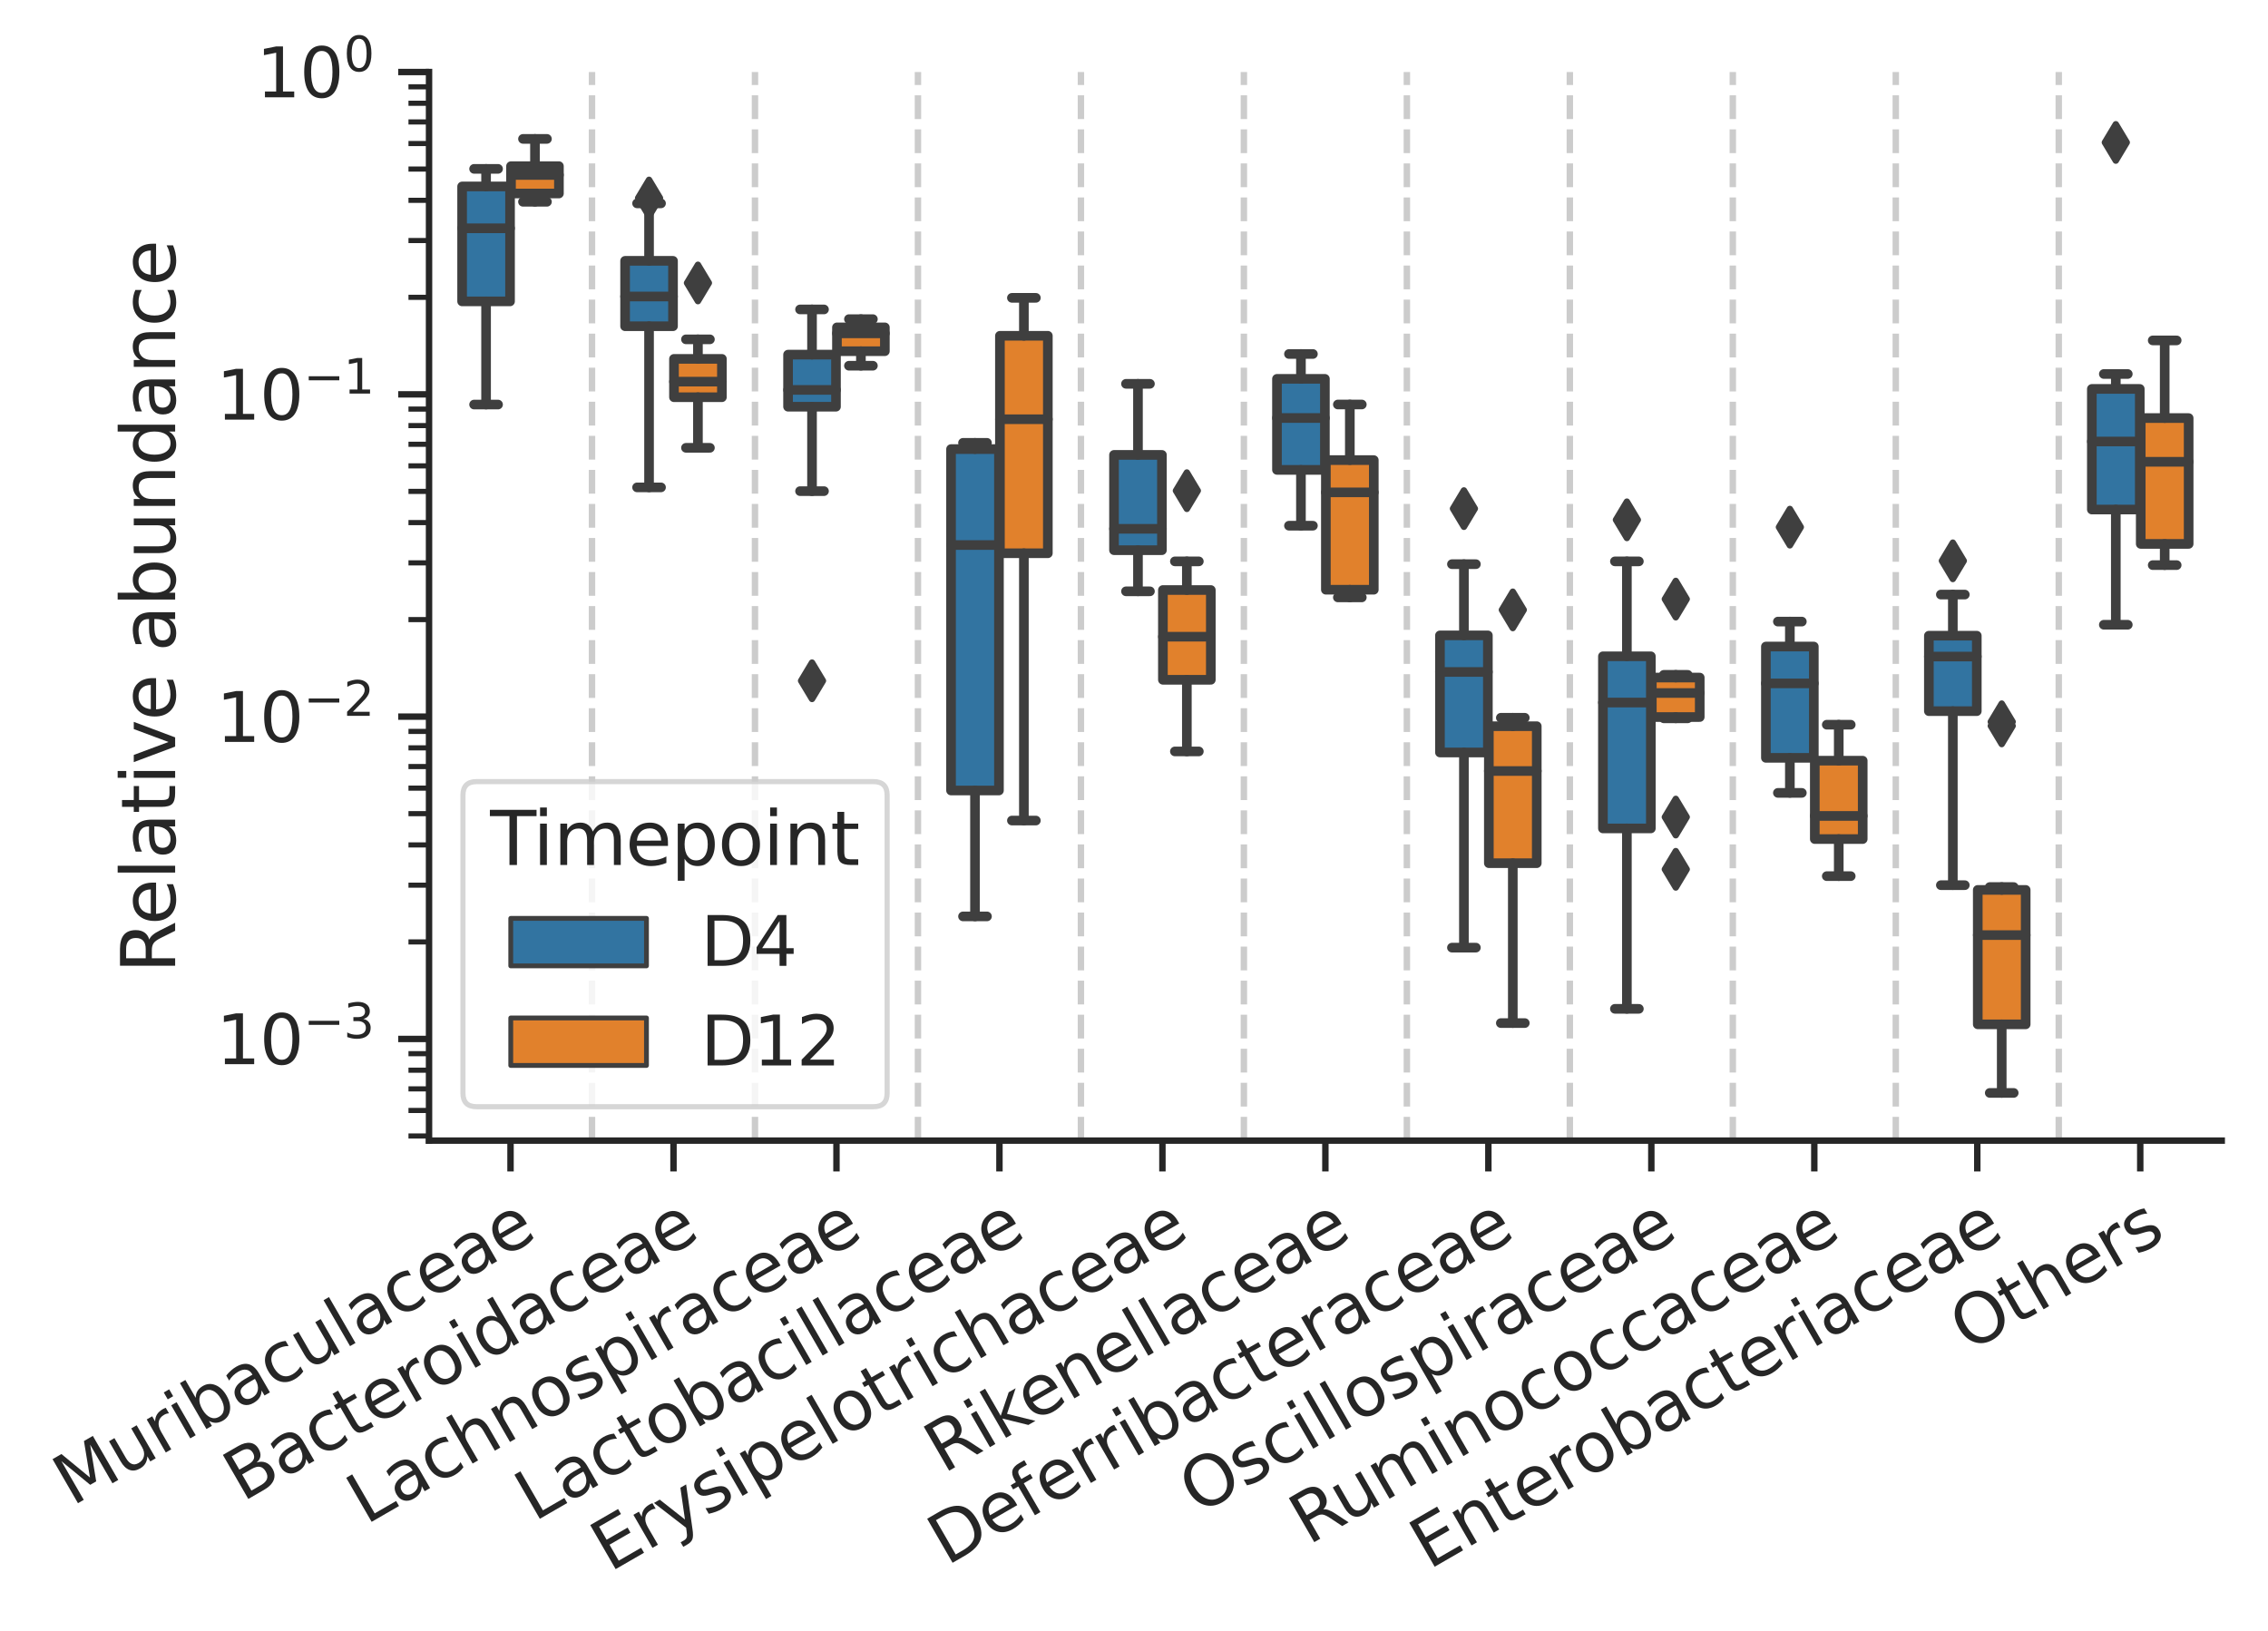 <?xml version="1.0" encoding="utf-8" standalone="no"?>
<!DOCTYPE svg PUBLIC "-//W3C//DTD SVG 1.1//EN"
  "http://www.w3.org/Graphics/SVG/1.1/DTD/svg11.dtd">
<svg xmlns:xlink="http://www.w3.org/1999/xlink" width="352.971pt" height="253.859pt" viewBox="0 0 352.971 253.859" xmlns="http://www.w3.org/2000/svg" version="1.1">
 <defs>
  <style type="text/css">*{stroke-linejoin: round; stroke-linecap: butt}</style>
 </defs>
 <g id="figure_1">
  <g id="patch_1">
   <path d="M 0 253.859 
L 352.971 253.859 
L 352.971 0 
L 0 0 
z
" style="fill: #ffffff"/>
  </g>
  <g id="axes_1">
   <g id="patch_2">
    <path d="M 66.771 177.532 
L 345.771 177.532 
L 345.771 11.212 
L 66.771 11.212 
z
" style="fill: #ffffff"/>
   </g>
   <g id="matplotlib.axis_1">
    <g id="xtick_1">
     <g id="line2d_1">
      <defs>
       <path id="m9cf5921fc7" d="M 0 0 
L 0 4.8 
" style="stroke: #262626"/>
      </defs>
      <g>
       <use xlink:href="#m9cf5921fc7" x="79.453" y="177.532" style="fill: #262626; stroke: #262626"/>
      </g>
     </g>
     <g id="text_1">
      <!-- Muribaculaceae -->
      <g style="fill: #262626" transform="translate(11.212 234.496) rotate(-30) scale(0.106 -0.106)">
       <defs>
        <path id="DejaVuSans-4d" d="M 628 4666 
L 1569 4666 
L 2759 1491 
L 3956 4666 
L 4897 4666 
L 4897 0 
L 4281 0 
L 4281 4097 
L 3078 897 
L 2444 897 
L 1241 4097 
L 1241 0 
L 628 0 
L 628 4666 
z
" transform="scale(0.016)"/>
        <path id="DejaVuSans-75" d="M 544 1381 
L 544 3500 
L 1119 3500 
L 1119 1403 
Q 1119 906 1312 657 
Q 1506 409 1894 409 
Q 2359 409 2629 706 
Q 2900 1003 2900 1516 
L 2900 3500 
L 3475 3500 
L 3475 0 
L 2900 0 
L 2900 538 
Q 2691 219 2414 64 
Q 2138 -91 1772 -91 
Q 1169 -91 856 284 
Q 544 659 544 1381 
z
M 1991 3584 
L 1991 3584 
z
" transform="scale(0.016)"/>
        <path id="DejaVuSans-72" d="M 2631 2963 
Q 2534 3019 2420 3045 
Q 2306 3072 2169 3072 
Q 1681 3072 1420 2755 
Q 1159 2438 1159 1844 
L 1159 0 
L 581 0 
L 581 3500 
L 1159 3500 
L 1159 2956 
Q 1341 3275 1631 3429 
Q 1922 3584 2338 3584 
Q 2397 3584 2469 3576 
Q 2541 3569 2628 3553 
L 2631 2963 
z
" transform="scale(0.016)"/>
        <path id="DejaVuSans-69" d="M 603 3500 
L 1178 3500 
L 1178 0 
L 603 0 
L 603 3500 
z
M 603 4863 
L 1178 4863 
L 1178 4134 
L 603 4134 
L 603 4863 
z
" transform="scale(0.016)"/>
        <path id="DejaVuSans-62" d="M 3116 1747 
Q 3116 2381 2855 2742 
Q 2594 3103 2138 3103 
Q 1681 3103 1420 2742 
Q 1159 2381 1159 1747 
Q 1159 1113 1420 752 
Q 1681 391 2138 391 
Q 2594 391 2855 752 
Q 3116 1113 3116 1747 
z
M 1159 2969 
Q 1341 3281 1617 3432 
Q 1894 3584 2278 3584 
Q 2916 3584 3314 3078 
Q 3713 2572 3713 1747 
Q 3713 922 3314 415 
Q 2916 -91 2278 -91 
Q 1894 -91 1617 61 
Q 1341 213 1159 525 
L 1159 0 
L 581 0 
L 581 4863 
L 1159 4863 
L 1159 2969 
z
" transform="scale(0.016)"/>
        <path id="DejaVuSans-61" d="M 2194 1759 
Q 1497 1759 1228 1600 
Q 959 1441 959 1056 
Q 959 750 1161 570 
Q 1363 391 1709 391 
Q 2188 391 2477 730 
Q 2766 1069 2766 1631 
L 2766 1759 
L 2194 1759 
z
M 3341 1997 
L 3341 0 
L 2766 0 
L 2766 531 
Q 2569 213 2275 61 
Q 1981 -91 1556 -91 
Q 1019 -91 701 211 
Q 384 513 384 1019 
Q 384 1609 779 1909 
Q 1175 2209 1959 2209 
L 2766 2209 
L 2766 2266 
Q 2766 2663 2505 2880 
Q 2244 3097 1772 3097 
Q 1472 3097 1187 3025 
Q 903 2953 641 2809 
L 641 3341 
Q 956 3463 1253 3523 
Q 1550 3584 1831 3584 
Q 2591 3584 2966 3190 
Q 3341 2797 3341 1997 
z
" transform="scale(0.016)"/>
        <path id="DejaVuSans-63" d="M 3122 3366 
L 3122 2828 
Q 2878 2963 2633 3030 
Q 2388 3097 2138 3097 
Q 1578 3097 1268 2742 
Q 959 2388 959 1747 
Q 959 1106 1268 751 
Q 1578 397 2138 397 
Q 2388 397 2633 464 
Q 2878 531 3122 666 
L 3122 134 
Q 2881 22 2623 -34 
Q 2366 -91 2075 -91 
Q 1284 -91 818 406 
Q 353 903 353 1747 
Q 353 2603 823 3093 
Q 1294 3584 2113 3584 
Q 2378 3584 2631 3529 
Q 2884 3475 3122 3366 
z
" transform="scale(0.016)"/>
        <path id="DejaVuSans-6c" d="M 603 4863 
L 1178 4863 
L 1178 0 
L 603 0 
L 603 4863 
z
" transform="scale(0.016)"/>
        <path id="DejaVuSans-65" d="M 3597 1894 
L 3597 1613 
L 953 1613 
Q 991 1019 1311 708 
Q 1631 397 2203 397 
Q 2534 397 2845 478 
Q 3156 559 3463 722 
L 3463 178 
Q 3153 47 2828 -22 
Q 2503 -91 2169 -91 
Q 1331 -91 842 396 
Q 353 884 353 1716 
Q 353 2575 817 3079 
Q 1281 3584 2069 3584 
Q 2775 3584 3186 3129 
Q 3597 2675 3597 1894 
z
M 3022 2063 
Q 3016 2534 2758 2815 
Q 2500 3097 2075 3097 
Q 1594 3097 1305 2825 
Q 1016 2553 972 2059 
L 3022 2063 
z
" transform="scale(0.016)"/>
       </defs>
       <use xlink:href="#DejaVuSans-4d"/>
       <use xlink:href="#DejaVuSans-75" x="86.279"/>
       <use xlink:href="#DejaVuSans-72" x="149.658"/>
       <use xlink:href="#DejaVuSans-69" x="190.771"/>
       <use xlink:href="#DejaVuSans-62" x="218.555"/>
       <use xlink:href="#DejaVuSans-61" x="282.031"/>
       <use xlink:href="#DejaVuSans-63" x="343.311"/>
       <use xlink:href="#DejaVuSans-75" x="398.291"/>
       <use xlink:href="#DejaVuSans-6c" x="461.67"/>
       <use xlink:href="#DejaVuSans-61" x="489.453"/>
       <use xlink:href="#DejaVuSans-63" x="550.732"/>
       <use xlink:href="#DejaVuSans-65" x="605.713"/>
       <use xlink:href="#DejaVuSans-61" x="667.236"/>
       <use xlink:href="#DejaVuSans-65" x="728.516"/>
      </g>
     </g>
    </g>
    <g id="xtick_2">
     <g id="line2d_2">
      <g>
       <use xlink:href="#m9cf5921fc7" x="104.817" y="177.532" style="fill: #262626; stroke: #262626"/>
      </g>
     </g>
     <g id="text_2">
      <!-- Bacteroidaceae -->
      <g style="fill: #262626" transform="translate(37.722 233.835) rotate(-30) scale(0.106 -0.106)">
       <defs>
        <path id="DejaVuSans-42" d="M 1259 2228 
L 1259 519 
L 2272 519 
Q 2781 519 3026 730 
Q 3272 941 3272 1375 
Q 3272 1813 3026 2020 
Q 2781 2228 2272 2228 
L 1259 2228 
z
M 1259 4147 
L 1259 2741 
L 2194 2741 
Q 2656 2741 2882 2914 
Q 3109 3088 3109 3444 
Q 3109 3797 2882 3972 
Q 2656 4147 2194 4147 
L 1259 4147 
z
M 628 4666 
L 2241 4666 
Q 2963 4666 3353 4366 
Q 3744 4066 3744 3513 
Q 3744 3084 3544 2831 
Q 3344 2578 2956 2516 
Q 3422 2416 3680 2098 
Q 3938 1781 3938 1306 
Q 3938 681 3513 340 
Q 3088 0 2303 0 
L 628 0 
L 628 4666 
z
" transform="scale(0.016)"/>
        <path id="DejaVuSans-74" d="M 1172 4494 
L 1172 3500 
L 2356 3500 
L 2356 3053 
L 1172 3053 
L 1172 1153 
Q 1172 725 1289 603 
Q 1406 481 1766 481 
L 2356 481 
L 2356 0 
L 1766 0 
Q 1100 0 847 248 
Q 594 497 594 1153 
L 594 3053 
L 172 3053 
L 172 3500 
L 594 3500 
L 594 4494 
L 1172 4494 
z
" transform="scale(0.016)"/>
        <path id="DejaVuSans-6f" d="M 1959 3097 
Q 1497 3097 1228 2736 
Q 959 2375 959 1747 
Q 959 1119 1226 758 
Q 1494 397 1959 397 
Q 2419 397 2687 759 
Q 2956 1122 2956 1747 
Q 2956 2369 2687 2733 
Q 2419 3097 1959 3097 
z
M 1959 3584 
Q 2709 3584 3137 3096 
Q 3566 2609 3566 1747 
Q 3566 888 3137 398 
Q 2709 -91 1959 -91 
Q 1206 -91 779 398 
Q 353 888 353 1747 
Q 353 2609 779 3096 
Q 1206 3584 1959 3584 
z
" transform="scale(0.016)"/>
        <path id="DejaVuSans-64" d="M 2906 2969 
L 2906 4863 
L 3481 4863 
L 3481 0 
L 2906 0 
L 2906 525 
Q 2725 213 2448 61 
Q 2172 -91 1784 -91 
Q 1150 -91 751 415 
Q 353 922 353 1747 
Q 353 2572 751 3078 
Q 1150 3584 1784 3584 
Q 2172 3584 2448 3432 
Q 2725 3281 2906 2969 
z
M 947 1747 
Q 947 1113 1208 752 
Q 1469 391 1925 391 
Q 2381 391 2643 752 
Q 2906 1113 2906 1747 
Q 2906 2381 2643 2742 
Q 2381 3103 1925 3103 
Q 1469 3103 1208 2742 
Q 947 2381 947 1747 
z
" transform="scale(0.016)"/>
       </defs>
       <use xlink:href="#DejaVuSans-42"/>
       <use xlink:href="#DejaVuSans-61" x="68.604"/>
       <use xlink:href="#DejaVuSans-63" x="129.883"/>
       <use xlink:href="#DejaVuSans-74" x="184.863"/>
       <use xlink:href="#DejaVuSans-65" x="224.072"/>
       <use xlink:href="#DejaVuSans-72" x="285.596"/>
       <use xlink:href="#DejaVuSans-6f" x="324.459"/>
       <use xlink:href="#DejaVuSans-69" x="385.641"/>
       <use xlink:href="#DejaVuSans-64" x="413.424"/>
       <use xlink:href="#DejaVuSans-61" x="476.9"/>
       <use xlink:href="#DejaVuSans-63" x="538.18"/>
       <use xlink:href="#DejaVuSans-65" x="593.16"/>
       <use xlink:href="#DejaVuSans-61" x="654.684"/>
       <use xlink:href="#DejaVuSans-65" x="715.963"/>
      </g>
     </g>
    </g>
    <g id="xtick_3">
     <g id="line2d_3">
      <g>
       <use xlink:href="#m9cf5921fc7" x="130.18" y="177.532" style="fill: #262626; stroke: #262626"/>
      </g>
     </g>
     <g id="text_3">
      <!-- Lachnospiraceae -->
      <g style="fill: #262626" transform="translate(56.915 237.397) rotate(-30) scale(0.106 -0.106)">
       <defs>
        <path id="DejaVuSans-4c" d="M 628 4666 
L 1259 4666 
L 1259 531 
L 3531 531 
L 3531 0 
L 628 0 
L 628 4666 
z
" transform="scale(0.016)"/>
        <path id="DejaVuSans-68" d="M 3513 2113 
L 3513 0 
L 2938 0 
L 2938 2094 
Q 2938 2591 2744 2837 
Q 2550 3084 2163 3084 
Q 1697 3084 1428 2787 
Q 1159 2491 1159 1978 
L 1159 0 
L 581 0 
L 581 4863 
L 1159 4863 
L 1159 2956 
Q 1366 3272 1645 3428 
Q 1925 3584 2291 3584 
Q 2894 3584 3203 3211 
Q 3513 2838 3513 2113 
z
" transform="scale(0.016)"/>
        <path id="DejaVuSans-6e" d="M 3513 2113 
L 3513 0 
L 2938 0 
L 2938 2094 
Q 2938 2591 2744 2837 
Q 2550 3084 2163 3084 
Q 1697 3084 1428 2787 
Q 1159 2491 1159 1978 
L 1159 0 
L 581 0 
L 581 3500 
L 1159 3500 
L 1159 2956 
Q 1366 3272 1645 3428 
Q 1925 3584 2291 3584 
Q 2894 3584 3203 3211 
Q 3513 2838 3513 2113 
z
" transform="scale(0.016)"/>
        <path id="DejaVuSans-73" d="M 2834 3397 
L 2834 2853 
Q 2591 2978 2328 3040 
Q 2066 3103 1784 3103 
Q 1356 3103 1142 2972 
Q 928 2841 928 2578 
Q 928 2378 1081 2264 
Q 1234 2150 1697 2047 
L 1894 2003 
Q 2506 1872 2764 1633 
Q 3022 1394 3022 966 
Q 3022 478 2636 193 
Q 2250 -91 1575 -91 
Q 1294 -91 989 -36 
Q 684 19 347 128 
L 347 722 
Q 666 556 975 473 
Q 1284 391 1588 391 
Q 1994 391 2212 530 
Q 2431 669 2431 922 
Q 2431 1156 2273 1281 
Q 2116 1406 1581 1522 
L 1381 1569 
Q 847 1681 609 1914 
Q 372 2147 372 2553 
Q 372 3047 722 3315 
Q 1072 3584 1716 3584 
Q 2034 3584 2315 3537 
Q 2597 3491 2834 3397 
z
" transform="scale(0.016)"/>
        <path id="DejaVuSans-70" d="M 1159 525 
L 1159 -1331 
L 581 -1331 
L 581 3500 
L 1159 3500 
L 1159 2969 
Q 1341 3281 1617 3432 
Q 1894 3584 2278 3584 
Q 2916 3584 3314 3078 
Q 3713 2572 3713 1747 
Q 3713 922 3314 415 
Q 2916 -91 2278 -91 
Q 1894 -91 1617 61 
Q 1341 213 1159 525 
z
M 3116 1747 
Q 3116 2381 2855 2742 
Q 2594 3103 2138 3103 
Q 1681 3103 1420 2742 
Q 1159 2381 1159 1747 
Q 1159 1113 1420 752 
Q 1681 391 2138 391 
Q 2594 391 2855 752 
Q 3116 1113 3116 1747 
z
" transform="scale(0.016)"/>
       </defs>
       <use xlink:href="#DejaVuSans-4c"/>
       <use xlink:href="#DejaVuSans-61" x="55.713"/>
       <use xlink:href="#DejaVuSans-63" x="116.992"/>
       <use xlink:href="#DejaVuSans-68" x="171.973"/>
       <use xlink:href="#DejaVuSans-6e" x="235.352"/>
       <use xlink:href="#DejaVuSans-6f" x="298.73"/>
       <use xlink:href="#DejaVuSans-73" x="359.912"/>
       <use xlink:href="#DejaVuSans-70" x="412.012"/>
       <use xlink:href="#DejaVuSans-69" x="475.488"/>
       <use xlink:href="#DejaVuSans-72" x="503.271"/>
       <use xlink:href="#DejaVuSans-61" x="544.385"/>
       <use xlink:href="#DejaVuSans-63" x="605.664"/>
       <use xlink:href="#DejaVuSans-65" x="660.645"/>
       <use xlink:href="#DejaVuSans-61" x="722.168"/>
       <use xlink:href="#DejaVuSans-65" x="783.447"/>
      </g>
     </g>
    </g>
    <g id="xtick_4">
     <g id="line2d_4">
      <g>
       <use xlink:href="#m9cf5921fc7" x="155.544" y="177.532" style="fill: #262626; stroke: #262626"/>
      </g>
     </g>
     <g id="text_4">
      <!-- Lactobacillaceae -->
      <g style="fill: #262626" transform="translate(83.095 236.926) rotate(-30) scale(0.106 -0.106)">
       <use xlink:href="#DejaVuSans-4c"/>
       <use xlink:href="#DejaVuSans-61" x="55.713"/>
       <use xlink:href="#DejaVuSans-63" x="116.992"/>
       <use xlink:href="#DejaVuSans-74" x="171.973"/>
       <use xlink:href="#DejaVuSans-6f" x="211.182"/>
       <use xlink:href="#DejaVuSans-62" x="272.363"/>
       <use xlink:href="#DejaVuSans-61" x="335.84"/>
       <use xlink:href="#DejaVuSans-63" x="397.119"/>
       <use xlink:href="#DejaVuSans-69" x="452.1"/>
       <use xlink:href="#DejaVuSans-6c" x="479.883"/>
       <use xlink:href="#DejaVuSans-6c" x="507.666"/>
       <use xlink:href="#DejaVuSans-61" x="535.449"/>
       <use xlink:href="#DejaVuSans-63" x="596.729"/>
       <use xlink:href="#DejaVuSans-65" x="651.709"/>
       <use xlink:href="#DejaVuSans-61" x="713.232"/>
       <use xlink:href="#DejaVuSans-65" x="774.512"/>
      </g>
     </g>
    </g>
    <g id="xtick_5">
     <g id="line2d_5">
      <g>
       <use xlink:href="#m9cf5921fc7" x="180.908" y="177.532" style="fill: #262626; stroke: #262626"/>
      </g>
     </g>
     <g id="text_5">
      <!-- Erysipelotrichaceae -->
      <g style="fill: #262626" transform="translate(94.893 244.758) rotate(-30) scale(0.106 -0.106)">
       <defs>
        <path id="DejaVuSans-45" d="M 628 4666 
L 3578 4666 
L 3578 4134 
L 1259 4134 
L 1259 2753 
L 3481 2753 
L 3481 2222 
L 1259 2222 
L 1259 531 
L 3634 531 
L 3634 0 
L 628 0 
L 628 4666 
z
" transform="scale(0.016)"/>
        <path id="DejaVuSans-79" d="M 2059 -325 
Q 1816 -950 1584 -1140 
Q 1353 -1331 966 -1331 
L 506 -1331 
L 506 -850 
L 844 -850 
Q 1081 -850 1212 -737 
Q 1344 -625 1503 -206 
L 1606 56 
L 191 3500 
L 800 3500 
L 1894 763 
L 2988 3500 
L 3597 3500 
L 2059 -325 
z
" transform="scale(0.016)"/>
       </defs>
       <use xlink:href="#DejaVuSans-45"/>
       <use xlink:href="#DejaVuSans-72" x="63.184"/>
       <use xlink:href="#DejaVuSans-79" x="104.297"/>
       <use xlink:href="#DejaVuSans-73" x="163.477"/>
       <use xlink:href="#DejaVuSans-69" x="215.576"/>
       <use xlink:href="#DejaVuSans-70" x="243.359"/>
       <use xlink:href="#DejaVuSans-65" x="306.836"/>
       <use xlink:href="#DejaVuSans-6c" x="368.359"/>
       <use xlink:href="#DejaVuSans-6f" x="396.143"/>
       <use xlink:href="#DejaVuSans-74" x="457.324"/>
       <use xlink:href="#DejaVuSans-72" x="496.533"/>
       <use xlink:href="#DejaVuSans-69" x="537.646"/>
       <use xlink:href="#DejaVuSans-63" x="565.43"/>
       <use xlink:href="#DejaVuSans-68" x="620.41"/>
       <use xlink:href="#DejaVuSans-61" x="683.789"/>
       <use xlink:href="#DejaVuSans-63" x="745.068"/>
       <use xlink:href="#DejaVuSans-65" x="800.049"/>
       <use xlink:href="#DejaVuSans-61" x="861.572"/>
       <use xlink:href="#DejaVuSans-65" x="922.852"/>
      </g>
     </g>
    </g>
    <g id="xtick_6">
     <g id="line2d_6">
      <g>
       <use xlink:href="#m9cf5921fc7" x="206.271" y="177.532" style="fill: #262626; stroke: #262626"/>
      </g>
     </g>
     <g id="text_6">
      <!-- Rikenellaceae -->
      <g style="fill: #262626" transform="translate(146.801 229.432) rotate(-30) scale(0.106 -0.106)">
       <defs>
        <path id="DejaVuSans-52" d="M 2841 2188 
Q 3044 2119 3236 1894 
Q 3428 1669 3622 1275 
L 4263 0 
L 3584 0 
L 2988 1197 
Q 2756 1666 2539 1819 
Q 2322 1972 1947 1972 
L 1259 1972 
L 1259 0 
L 628 0 
L 628 4666 
L 2053 4666 
Q 2853 4666 3247 4331 
Q 3641 3997 3641 3322 
Q 3641 2881 3436 2590 
Q 3231 2300 2841 2188 
z
M 1259 4147 
L 1259 2491 
L 2053 2491 
Q 2509 2491 2742 2702 
Q 2975 2913 2975 3322 
Q 2975 3731 2742 3939 
Q 2509 4147 2053 4147 
L 1259 4147 
z
" transform="scale(0.016)"/>
        <path id="DejaVuSans-6b" d="M 581 4863 
L 1159 4863 
L 1159 1991 
L 2875 3500 
L 3609 3500 
L 1753 1863 
L 3688 0 
L 2938 0 
L 1159 1709 
L 1159 0 
L 581 0 
L 581 4863 
z
" transform="scale(0.016)"/>
       </defs>
       <use xlink:href="#DejaVuSans-52"/>
       <use xlink:href="#DejaVuSans-69" x="69.482"/>
       <use xlink:href="#DejaVuSans-6b" x="97.266"/>
       <use xlink:href="#DejaVuSans-65" x="151.551"/>
       <use xlink:href="#DejaVuSans-6e" x="213.074"/>
       <use xlink:href="#DejaVuSans-65" x="276.453"/>
       <use xlink:href="#DejaVuSans-6c" x="337.977"/>
       <use xlink:href="#DejaVuSans-6c" x="365.76"/>
       <use xlink:href="#DejaVuSans-61" x="393.543"/>
       <use xlink:href="#DejaVuSans-63" x="454.822"/>
       <use xlink:href="#DejaVuSans-65" x="509.803"/>
       <use xlink:href="#DejaVuSans-61" x="571.326"/>
       <use xlink:href="#DejaVuSans-65" x="632.605"/>
      </g>
     </g>
    </g>
    <g id="xtick_7">
     <g id="line2d_7">
      <g>
       <use xlink:href="#m9cf5921fc7" x="231.635" y="177.532" style="fill: #262626; stroke: #262626"/>
      </g>
     </g>
     <g id="text_7">
      <!-- Deferribacteraceae -->
      <g style="fill: #262626" transform="translate(147.33 243.771) rotate(-30) scale(0.106 -0.106)">
       <defs>
        <path id="DejaVuSans-44" d="M 1259 4147 
L 1259 519 
L 2022 519 
Q 2988 519 3436 956 
Q 3884 1394 3884 2338 
Q 3884 3275 3436 3711 
Q 2988 4147 2022 4147 
L 1259 4147 
z
M 628 4666 
L 1925 4666 
Q 3281 4666 3915 4102 
Q 4550 3538 4550 2338 
Q 4550 1131 3912 565 
Q 3275 0 1925 0 
L 628 0 
L 628 4666 
z
" transform="scale(0.016)"/>
        <path id="DejaVuSans-66" d="M 2375 4863 
L 2375 4384 
L 1825 4384 
Q 1516 4384 1395 4259 
Q 1275 4134 1275 3809 
L 1275 3500 
L 2222 3500 
L 2222 3053 
L 1275 3053 
L 1275 0 
L 697 0 
L 697 3053 
L 147 3053 
L 147 3500 
L 697 3500 
L 697 3744 
Q 697 4328 969 4595 
Q 1241 4863 1831 4863 
L 2375 4863 
z
" transform="scale(0.016)"/>
       </defs>
       <use xlink:href="#DejaVuSans-44"/>
       <use xlink:href="#DejaVuSans-65" x="77.002"/>
       <use xlink:href="#DejaVuSans-66" x="138.525"/>
       <use xlink:href="#DejaVuSans-65" x="173.73"/>
       <use xlink:href="#DejaVuSans-72" x="235.254"/>
       <use xlink:href="#DejaVuSans-72" x="274.617"/>
       <use xlink:href="#DejaVuSans-69" x="315.73"/>
       <use xlink:href="#DejaVuSans-62" x="343.514"/>
       <use xlink:href="#DejaVuSans-61" x="406.99"/>
       <use xlink:href="#DejaVuSans-63" x="468.27"/>
       <use xlink:href="#DejaVuSans-74" x="523.25"/>
       <use xlink:href="#DejaVuSans-65" x="562.459"/>
       <use xlink:href="#DejaVuSans-72" x="623.982"/>
       <use xlink:href="#DejaVuSans-61" x="665.096"/>
       <use xlink:href="#DejaVuSans-63" x="726.375"/>
       <use xlink:href="#DejaVuSans-65" x="781.355"/>
       <use xlink:href="#DejaVuSans-61" x="842.879"/>
       <use xlink:href="#DejaVuSans-65" x="904.158"/>
      </g>
     </g>
    </g>
    <g id="xtick_8">
     <g id="line2d_8">
      <g>
       <use xlink:href="#m9cf5921fc7" x="256.998" y="177.532" style="fill: #262626; stroke: #262626"/>
      </g>
     </g>
     <g id="text_8">
      <!-- Oscillospiraceae -->
      <g style="fill: #262626" transform="translate(186.44 235.834) rotate(-30) scale(0.106 -0.106)">
       <defs>
        <path id="DejaVuSans-4f" d="M 2522 4238 
Q 1834 4238 1429 3725 
Q 1025 3213 1025 2328 
Q 1025 1447 1429 934 
Q 1834 422 2522 422 
Q 3209 422 3611 934 
Q 4013 1447 4013 2328 
Q 4013 3213 3611 3725 
Q 3209 4238 2522 4238 
z
M 2522 4750 
Q 3503 4750 4090 4092 
Q 4678 3434 4678 2328 
Q 4678 1225 4090 567 
Q 3503 -91 2522 -91 
Q 1538 -91 948 565 
Q 359 1222 359 2328 
Q 359 3434 948 4092 
Q 1538 4750 2522 4750 
z
" transform="scale(0.016)"/>
       </defs>
       <use xlink:href="#DejaVuSans-4f"/>
       <use xlink:href="#DejaVuSans-73" x="78.711"/>
       <use xlink:href="#DejaVuSans-63" x="130.811"/>
       <use xlink:href="#DejaVuSans-69" x="185.791"/>
       <use xlink:href="#DejaVuSans-6c" x="213.574"/>
       <use xlink:href="#DejaVuSans-6c" x="241.357"/>
       <use xlink:href="#DejaVuSans-6f" x="269.141"/>
       <use xlink:href="#DejaVuSans-73" x="330.322"/>
       <use xlink:href="#DejaVuSans-70" x="382.422"/>
       <use xlink:href="#DejaVuSans-69" x="445.898"/>
       <use xlink:href="#DejaVuSans-72" x="473.682"/>
       <use xlink:href="#DejaVuSans-61" x="514.795"/>
       <use xlink:href="#DejaVuSans-63" x="576.074"/>
       <use xlink:href="#DejaVuSans-65" x="631.055"/>
       <use xlink:href="#DejaVuSans-61" x="692.578"/>
       <use xlink:href="#DejaVuSans-65" x="753.857"/>
      </g>
     </g>
    </g>
    <g id="xtick_9">
     <g id="line2d_9">
      <g>
       <use xlink:href="#m9cf5921fc7" x="282.362" y="177.532" style="fill: #262626; stroke: #262626"/>
      </g>
     </g>
     <g id="text_9">
      <!-- Ruminococcaceae -->
      <g style="fill: #262626" transform="translate(203.623 240.557) rotate(-30) scale(0.106 -0.106)">
       <defs>
        <path id="DejaVuSans-6d" d="M 3328 2828 
Q 3544 3216 3844 3400 
Q 4144 3584 4550 3584 
Q 5097 3584 5394 3201 
Q 5691 2819 5691 2113 
L 5691 0 
L 5113 0 
L 5113 2094 
Q 5113 2597 4934 2840 
Q 4756 3084 4391 3084 
Q 3944 3084 3684 2787 
Q 3425 2491 3425 1978 
L 3425 0 
L 2847 0 
L 2847 2094 
Q 2847 2600 2669 2842 
Q 2491 3084 2119 3084 
Q 1678 3084 1418 2786 
Q 1159 2488 1159 1978 
L 1159 0 
L 581 0 
L 581 3500 
L 1159 3500 
L 1159 2956 
Q 1356 3278 1631 3431 
Q 1906 3584 2284 3584 
Q 2666 3584 2933 3390 
Q 3200 3197 3328 2828 
z
" transform="scale(0.016)"/>
       </defs>
       <use xlink:href="#DejaVuSans-52"/>
       <use xlink:href="#DejaVuSans-75" x="64.982"/>
       <use xlink:href="#DejaVuSans-6d" x="128.361"/>
       <use xlink:href="#DejaVuSans-69" x="225.773"/>
       <use xlink:href="#DejaVuSans-6e" x="253.557"/>
       <use xlink:href="#DejaVuSans-6f" x="316.936"/>
       <use xlink:href="#DejaVuSans-63" x="378.117"/>
       <use xlink:href="#DejaVuSans-6f" x="433.098"/>
       <use xlink:href="#DejaVuSans-63" x="494.279"/>
       <use xlink:href="#DejaVuSans-63" x="549.26"/>
       <use xlink:href="#DejaVuSans-61" x="604.24"/>
       <use xlink:href="#DejaVuSans-63" x="665.52"/>
       <use xlink:href="#DejaVuSans-65" x="720.5"/>
       <use xlink:href="#DejaVuSans-61" x="782.023"/>
       <use xlink:href="#DejaVuSans-65" x="843.303"/>
      </g>
     </g>
    </g>
    <g id="xtick_10">
     <g id="line2d_10">
      <g>
       <use xlink:href="#m9cf5921fc7" x="307.726" y="177.532" style="fill: #262626; stroke: #262626"/>
      </g>
     </g>
     <g id="text_10">
      <!-- Enterobacteriaceae -->
      <g style="fill: #262626" transform="translate(222.359 244.384) rotate(-30) scale(0.106 -0.106)">
       <use xlink:href="#DejaVuSans-45"/>
       <use xlink:href="#DejaVuSans-6e" x="63.184"/>
       <use xlink:href="#DejaVuSans-74" x="126.562"/>
       <use xlink:href="#DejaVuSans-65" x="165.771"/>
       <use xlink:href="#DejaVuSans-72" x="227.295"/>
       <use xlink:href="#DejaVuSans-6f" x="266.158"/>
       <use xlink:href="#DejaVuSans-62" x="327.34"/>
       <use xlink:href="#DejaVuSans-61" x="390.816"/>
       <use xlink:href="#DejaVuSans-63" x="452.096"/>
       <use xlink:href="#DejaVuSans-74" x="507.076"/>
       <use xlink:href="#DejaVuSans-65" x="546.285"/>
       <use xlink:href="#DejaVuSans-72" x="607.809"/>
       <use xlink:href="#DejaVuSans-69" x="648.922"/>
       <use xlink:href="#DejaVuSans-61" x="676.705"/>
       <use xlink:href="#DejaVuSans-63" x="737.984"/>
       <use xlink:href="#DejaVuSans-65" x="792.965"/>
       <use xlink:href="#DejaVuSans-61" x="854.488"/>
       <use xlink:href="#DejaVuSans-65" x="915.768"/>
      </g>
     </g>
    </g>
    <g id="xtick_11">
     <g id="line2d_11">
      <g>
       <use xlink:href="#m9cf5921fc7" x="333.089" y="177.532" style="fill: #262626; stroke: #262626"/>
      </g>
     </g>
     <g id="text_11">
      <!-- Others -->
      <g style="fill: #262626" transform="translate(306.371 210.523) rotate(-30) scale(0.106 -0.106)">
       <use xlink:href="#DejaVuSans-4f"/>
       <use xlink:href="#DejaVuSans-74" x="78.711"/>
       <use xlink:href="#DejaVuSans-68" x="117.92"/>
       <use xlink:href="#DejaVuSans-65" x="181.299"/>
       <use xlink:href="#DejaVuSans-72" x="242.822"/>
       <use xlink:href="#DejaVuSans-73" x="283.936"/>
      </g>
     </g>
    </g>
   </g>
   <g id="matplotlib.axis_2">
    <g id="ytick_1">
     <g id="line2d_12">
      <defs>
       <path id="m99d6f00c2a" d="M 0 0 
L -4.8 0 
" style="stroke: #262626"/>
      </defs>
      <g>
       <use xlink:href="#m99d6f00c2a" x="66.771" y="161.706" style="fill: #262626; stroke: #262626"/>
      </g>
     </g>
     <g id="text_12">
      <!-- $\mathdefault{10^{-3}}$ -->
      <g style="fill: #262626" transform="translate(33.655 165.718) scale(0.106 -0.106)">
       <defs>
        <path id="DejaVuSans-31" d="M 794 531 
L 1825 531 
L 1825 4091 
L 703 3866 
L 703 4441 
L 1819 4666 
L 2450 4666 
L 2450 531 
L 3481 531 
L 3481 0 
L 794 0 
L 794 531 
z
" transform="scale(0.016)"/>
        <path id="DejaVuSans-30" d="M 2034 4250 
Q 1547 4250 1301 3770 
Q 1056 3291 1056 2328 
Q 1056 1369 1301 889 
Q 1547 409 2034 409 
Q 2525 409 2770 889 
Q 3016 1369 3016 2328 
Q 3016 3291 2770 3770 
Q 2525 4250 2034 4250 
z
M 2034 4750 
Q 2819 4750 3233 4129 
Q 3647 3509 3647 2328 
Q 3647 1150 3233 529 
Q 2819 -91 2034 -91 
Q 1250 -91 836 529 
Q 422 1150 422 2328 
Q 422 3509 836 4129 
Q 1250 4750 2034 4750 
z
" transform="scale(0.016)"/>
        <path id="DejaVuSans-2212" d="M 678 2272 
L 4684 2272 
L 4684 1741 
L 678 1741 
L 678 2272 
z
" transform="scale(0.016)"/>
        <path id="DejaVuSans-33" d="M 2597 2516 
Q 3050 2419 3304 2112 
Q 3559 1806 3559 1356 
Q 3559 666 3084 287 
Q 2609 -91 1734 -91 
Q 1441 -91 1130 -33 
Q 819 25 488 141 
L 488 750 
Q 750 597 1062 519 
Q 1375 441 1716 441 
Q 2309 441 2620 675 
Q 2931 909 2931 1356 
Q 2931 1769 2642 2001 
Q 2353 2234 1838 2234 
L 1294 2234 
L 1294 2753 
L 1863 2753 
Q 2328 2753 2575 2939 
Q 2822 3125 2822 3475 
Q 2822 3834 2567 4026 
Q 2313 4219 1838 4219 
Q 1578 4219 1281 4162 
Q 984 4106 628 3988 
L 628 4550 
Q 988 4650 1302 4700 
Q 1616 4750 1894 4750 
Q 2613 4750 3031 4423 
Q 3450 4097 3450 3541 
Q 3450 3153 3228 2886 
Q 3006 2619 2597 2516 
z
" transform="scale(0.016)"/>
       </defs>
       <use xlink:href="#DejaVuSans-31" transform="translate(0 0.766)"/>
       <use xlink:href="#DejaVuSans-30" transform="translate(63.623 0.766)"/>
       <use xlink:href="#DejaVuSans-2212" transform="translate(128.203 39.047) scale(0.7)"/>
       <use xlink:href="#DejaVuSans-33" transform="translate(186.855 39.047) scale(0.7)"/>
      </g>
     </g>
    </g>
    <g id="ytick_2">
     <g id="line2d_13">
      <g>
       <use xlink:href="#m99d6f00c2a" x="66.771" y="111.541" style="fill: #262626; stroke: #262626"/>
      </g>
     </g>
     <g id="text_13">
      <!-- $\mathdefault{10^{-2}}$ -->
      <g style="fill: #262626" transform="translate(33.655 115.553) scale(0.106 -0.106)">
       <defs>
        <path id="DejaVuSans-32" d="M 1228 531 
L 3431 531 
L 3431 0 
L 469 0 
L 469 531 
Q 828 903 1448 1529 
Q 2069 2156 2228 2338 
Q 2531 2678 2651 2914 
Q 2772 3150 2772 3378 
Q 2772 3750 2511 3984 
Q 2250 4219 1831 4219 
Q 1534 4219 1204 4116 
Q 875 4013 500 3803 
L 500 4441 
Q 881 4594 1212 4672 
Q 1544 4750 1819 4750 
Q 2544 4750 2975 4387 
Q 3406 4025 3406 3419 
Q 3406 3131 3298 2873 
Q 3191 2616 2906 2266 
Q 2828 2175 2409 1742 
Q 1991 1309 1228 531 
z
" transform="scale(0.016)"/>
       </defs>
       <use xlink:href="#DejaVuSans-31" transform="translate(0 0.766)"/>
       <use xlink:href="#DejaVuSans-30" transform="translate(63.623 0.766)"/>
       <use xlink:href="#DejaVuSans-2212" transform="translate(128.203 39.047) scale(0.7)"/>
       <use xlink:href="#DejaVuSans-32" transform="translate(186.855 39.047) scale(0.7)"/>
      </g>
     </g>
    </g>
    <g id="ytick_3">
     <g id="line2d_14">
      <g>
       <use xlink:href="#m99d6f00c2a" x="66.771" y="61.377" style="fill: #262626; stroke: #262626"/>
      </g>
     </g>
     <g id="text_14">
      <!-- $\mathdefault{10^{-1}}$ -->
      <g style="fill: #262626" transform="translate(33.655 65.389) scale(0.106 -0.106)">
       <use xlink:href="#DejaVuSans-31" transform="translate(0 0.684)"/>
       <use xlink:href="#DejaVuSans-30" transform="translate(63.623 0.684)"/>
       <use xlink:href="#DejaVuSans-2212" transform="translate(128.203 38.966) scale(0.7)"/>
       <use xlink:href="#DejaVuSans-31" transform="translate(186.855 38.966) scale(0.7)"/>
      </g>
     </g>
    </g>
    <g id="ytick_4">
     <g id="line2d_15">
      <g>
       <use xlink:href="#m99d6f00c2a" x="66.771" y="11.212" style="fill: #262626; stroke: #262626"/>
      </g>
     </g>
     <g id="text_15">
      <!-- $\mathdefault{10^{0}}$ -->
      <g style="fill: #262626" transform="translate(39.886 15.224) scale(0.106 -0.106)">
       <use xlink:href="#DejaVuSans-31" transform="translate(0 0.766)"/>
       <use xlink:href="#DejaVuSans-30" transform="translate(63.623 0.766)"/>
       <use xlink:href="#DejaVuSans-30" transform="translate(128.203 39.047) scale(0.7)"/>
      </g>
     </g>
    </g>
    <g id="ytick_5">
     <g id="line2d_16">
      <defs>
       <path id="m48646baf11" d="M 0 0 
L -3.2 0 
" style="stroke: #262626; stroke-width: 0.8"/>
      </defs>
      <g>
       <use xlink:href="#m48646baf11" x="66.771" y="176.807" style="fill: #262626; stroke: #262626; stroke-width: 0.8"/>
      </g>
     </g>
    </g>
    <g id="ytick_6">
     <g id="line2d_17">
      <g>
       <use xlink:href="#m48646baf11" x="66.771" y="172.835" style="fill: #262626; stroke: #262626; stroke-width: 0.8"/>
      </g>
     </g>
    </g>
    <g id="ytick_7">
     <g id="line2d_18">
      <g>
       <use xlink:href="#m48646baf11" x="66.771" y="169.477" style="fill: #262626; stroke: #262626; stroke-width: 0.8"/>
      </g>
     </g>
    </g>
    <g id="ytick_8">
     <g id="line2d_19">
      <g>
       <use xlink:href="#m48646baf11" x="66.771" y="166.568" style="fill: #262626; stroke: #262626; stroke-width: 0.8"/>
      </g>
     </g>
    </g>
    <g id="ytick_9">
     <g id="line2d_20">
      <g>
       <use xlink:href="#m48646baf11" x="66.771" y="164.002" style="fill: #262626; stroke: #262626; stroke-width: 0.8"/>
      </g>
     </g>
    </g>
    <g id="ytick_10">
     <g id="line2d_21">
      <g>
       <use xlink:href="#m48646baf11" x="66.771" y="146.605" style="fill: #262626; stroke: #262626; stroke-width: 0.8"/>
      </g>
     </g>
    </g>
    <g id="ytick_11">
     <g id="line2d_22">
      <g>
       <use xlink:href="#m48646baf11" x="66.771" y="137.772" style="fill: #262626; stroke: #262626; stroke-width: 0.8"/>
      </g>
     </g>
    </g>
    <g id="ytick_12">
     <g id="line2d_23">
      <g>
       <use xlink:href="#m48646baf11" x="66.771" y="131.504" style="fill: #262626; stroke: #262626; stroke-width: 0.8"/>
      </g>
     </g>
    </g>
    <g id="ytick_13">
     <g id="line2d_24">
      <g>
       <use xlink:href="#m48646baf11" x="66.771" y="126.643" style="fill: #262626; stroke: #262626; stroke-width: 0.8"/>
      </g>
     </g>
    </g>
    <g id="ytick_14">
     <g id="line2d_25">
      <g>
       <use xlink:href="#m48646baf11" x="66.771" y="122.67" style="fill: #262626; stroke: #262626; stroke-width: 0.8"/>
      </g>
     </g>
    </g>
    <g id="ytick_15">
     <g id="line2d_26">
      <g>
       <use xlink:href="#m48646baf11" x="66.771" y="119.312" style="fill: #262626; stroke: #262626; stroke-width: 0.8"/>
      </g>
     </g>
    </g>
    <g id="ytick_16">
     <g id="line2d_27">
      <g>
       <use xlink:href="#m48646baf11" x="66.771" y="116.403" style="fill: #262626; stroke: #262626; stroke-width: 0.8"/>
      </g>
     </g>
    </g>
    <g id="ytick_17">
     <g id="line2d_28">
      <g>
       <use xlink:href="#m48646baf11" x="66.771" y="113.837" style="fill: #262626; stroke: #262626; stroke-width: 0.8"/>
      </g>
     </g>
    </g>
    <g id="ytick_18">
     <g id="line2d_29">
      <g>
       <use xlink:href="#m48646baf11" x="66.771" y="96.44" style="fill: #262626; stroke: #262626; stroke-width: 0.8"/>
      </g>
     </g>
    </g>
    <g id="ytick_19">
     <g id="line2d_30">
      <g>
       <use xlink:href="#m48646baf11" x="66.771" y="87.607" style="fill: #262626; stroke: #262626; stroke-width: 0.8"/>
      </g>
     </g>
    </g>
    <g id="ytick_20">
     <g id="line2d_31">
      <g>
       <use xlink:href="#m48646baf11" x="66.771" y="81.339" style="fill: #262626; stroke: #262626; stroke-width: 0.8"/>
      </g>
     </g>
    </g>
    <g id="ytick_21">
     <g id="line2d_32">
      <g>
       <use xlink:href="#m48646baf11" x="66.771" y="76.478" style="fill: #262626; stroke: #262626; stroke-width: 0.8"/>
      </g>
     </g>
    </g>
    <g id="ytick_22">
     <g id="line2d_33">
      <g>
       <use xlink:href="#m48646baf11" x="66.771" y="72.506" style="fill: #262626; stroke: #262626; stroke-width: 0.8"/>
      </g>
     </g>
    </g>
    <g id="ytick_23">
     <g id="line2d_34">
      <g>
       <use xlink:href="#m48646baf11" x="66.771" y="69.147" style="fill: #262626; stroke: #262626; stroke-width: 0.8"/>
      </g>
     </g>
    </g>
    <g id="ytick_24">
     <g id="line2d_35">
      <g>
       <use xlink:href="#m48646baf11" x="66.771" y="66.238" style="fill: #262626; stroke: #262626; stroke-width: 0.8"/>
      </g>
     </g>
    </g>
    <g id="ytick_25">
     <g id="line2d_36">
      <g>
       <use xlink:href="#m48646baf11" x="66.771" y="63.672" style="fill: #262626; stroke: #262626; stroke-width: 0.8"/>
      </g>
     </g>
    </g>
    <g id="ytick_26">
     <g id="line2d_37">
      <g>
       <use xlink:href="#m48646baf11" x="66.771" y="46.276" style="fill: #262626; stroke: #262626; stroke-width: 0.8"/>
      </g>
     </g>
    </g>
    <g id="ytick_27">
     <g id="line2d_38">
      <g>
       <use xlink:href="#m48646baf11" x="66.771" y="37.442" style="fill: #262626; stroke: #262626; stroke-width: 0.8"/>
      </g>
     </g>
    </g>
    <g id="ytick_28">
     <g id="line2d_39">
      <g>
       <use xlink:href="#m48646baf11" x="66.771" y="31.175" style="fill: #262626; stroke: #262626; stroke-width: 0.8"/>
      </g>
     </g>
    </g>
    <g id="ytick_29">
     <g id="line2d_40">
      <g>
       <use xlink:href="#m48646baf11" x="66.771" y="26.313" style="fill: #262626; stroke: #262626; stroke-width: 0.8"/>
      </g>
     </g>
    </g>
    <g id="ytick_30">
     <g id="line2d_41">
      <g>
       <use xlink:href="#m48646baf11" x="66.771" y="22.341" style="fill: #262626; stroke: #262626; stroke-width: 0.8"/>
      </g>
     </g>
    </g>
    <g id="ytick_31">
     <g id="line2d_42">
      <g>
       <use xlink:href="#m48646baf11" x="66.771" y="18.983" style="fill: #262626; stroke: #262626; stroke-width: 0.8"/>
      </g>
     </g>
    </g>
    <g id="ytick_32">
     <g id="line2d_43">
      <g>
       <use xlink:href="#m48646baf11" x="66.771" y="16.073" style="fill: #262626; stroke: #262626; stroke-width: 0.8"/>
      </g>
     </g>
    </g>
    <g id="ytick_33">
     <g id="line2d_44">
      <g>
       <use xlink:href="#m48646baf11" x="66.771" y="13.507" style="fill: #262626; stroke: #262626; stroke-width: 0.8"/>
      </g>
     </g>
    </g>
    <g id="text_16">
     <!-- Relative abundance -->
     <g style="fill: #262626" transform="translate(27.259 151.467) rotate(-90) scale(0.115 -0.115)">
      <defs>
       <path id="DejaVuSans-76" d="M 191 3500 
L 800 3500 
L 1894 563 
L 2988 3500 
L 3597 3500 
L 2284 0 
L 1503 0 
L 191 3500 
z
" transform="scale(0.016)"/>
       <path id="DejaVuSans-20" transform="scale(0.016)"/>
      </defs>
      <use xlink:href="#DejaVuSans-52"/>
      <use xlink:href="#DejaVuSans-65" x="64.982"/>
      <use xlink:href="#DejaVuSans-6c" x="126.506"/>
      <use xlink:href="#DejaVuSans-61" x="154.289"/>
      <use xlink:href="#DejaVuSans-74" x="215.568"/>
      <use xlink:href="#DejaVuSans-69" x="254.777"/>
      <use xlink:href="#DejaVuSans-76" x="282.561"/>
      <use xlink:href="#DejaVuSans-65" x="341.74"/>
      <use xlink:href="#DejaVuSans-20" x="403.264"/>
      <use xlink:href="#DejaVuSans-61" x="435.051"/>
      <use xlink:href="#DejaVuSans-62" x="496.33"/>
      <use xlink:href="#DejaVuSans-75" x="559.807"/>
      <use xlink:href="#DejaVuSans-6e" x="623.186"/>
      <use xlink:href="#DejaVuSans-64" x="686.564"/>
      <use xlink:href="#DejaVuSans-61" x="750.041"/>
      <use xlink:href="#DejaVuSans-6e" x="811.32"/>
      <use xlink:href="#DejaVuSans-63" x="874.699"/>
      <use xlink:href="#DejaVuSans-65" x="929.68"/>
     </g>
    </g>
   </g>
   <g id="patch_3">
    <path d="M 71.92 46.91 
L 79.377 46.91 
L 79.377 29.02 
L 71.92 29.02 
L 71.92 46.91 
z
" clip-path="url(#p7fb15c4cc2)" style="fill: #3274a1; stroke: #3f3f3f; stroke-width: 1.5; stroke-linejoin: miter"/>
   </g>
   <g id="patch_4">
    <path d="M 79.529 30.117 
L 86.986 30.117 
L 86.986 25.86 
L 79.529 25.86 
L 79.529 30.117 
z
" clip-path="url(#p7fb15c4cc2)" style="fill: #e1812c; stroke: #3f3f3f; stroke-width: 1.5; stroke-linejoin: miter"/>
   </g>
   <g id="patch_5">
    <path d="M 97.284 50.776 
L 104.741 50.776 
L 104.741 40.598 
L 97.284 40.598 
L 97.284 50.776 
z
" clip-path="url(#p7fb15c4cc2)" style="fill: #3274a1; stroke: #3f3f3f; stroke-width: 1.5; stroke-linejoin: miter"/>
   </g>
   <g id="patch_6">
    <path d="M 104.893 61.827 
L 112.35 61.827 
L 112.35 55.857 
L 104.893 55.857 
L 104.893 61.827 
z
" clip-path="url(#p7fb15c4cc2)" style="fill: #e1812c; stroke: #3f3f3f; stroke-width: 1.5; stroke-linejoin: miter"/>
   </g>
   <g id="patch_7">
    <path d="M 122.647 63.302 
L 130.104 63.302 
L 130.104 55.197 
L 122.647 55.197 
L 122.647 63.302 
z
" clip-path="url(#p7fb15c4cc2)" style="fill: #3274a1; stroke: #3f3f3f; stroke-width: 1.5; stroke-linejoin: miter"/>
   </g>
   <g id="patch_8">
    <path d="M 130.256 54.661 
L 137.713 54.661 
L 137.713 50.953 
L 130.256 50.953 
L 130.256 54.661 
z
" clip-path="url(#p7fb15c4cc2)" style="fill: #e1812c; stroke: #3f3f3f; stroke-width: 1.5; stroke-linejoin: miter"/>
   </g>
   <g id="patch_9">
    <path d="M 148.011 123.036 
L 155.468 123.036 
L 155.468 69.897 
L 148.011 69.897 
L 148.011 123.036 
z
" clip-path="url(#p7fb15c4cc2)" style="fill: #3274a1; stroke: #3f3f3f; stroke-width: 1.5; stroke-linejoin: miter"/>
   </g>
   <g id="patch_10">
    <path d="M 155.62 86.112 
L 163.077 86.112 
L 163.077 52.262 
L 155.62 52.262 
L 155.62 86.112 
z
" clip-path="url(#p7fb15c4cc2)" style="fill: #e1812c; stroke: #3f3f3f; stroke-width: 1.5; stroke-linejoin: miter"/>
   </g>
   <g id="patch_11">
    <path d="M 173.375 85.635 
L 180.831 85.635 
L 180.831 70.801 
L 173.375 70.801 
L 173.375 85.635 
z
" clip-path="url(#p7fb15c4cc2)" style="fill: #3274a1; stroke: #3f3f3f; stroke-width: 1.5; stroke-linejoin: miter"/>
   </g>
   <g id="patch_12">
    <path d="M 180.984 105.808 
L 188.441 105.808 
L 188.441 91.832 
L 180.984 91.832 
L 180.984 105.808 
z
" clip-path="url(#p7fb15c4cc2)" style="fill: #e1812c; stroke: #3f3f3f; stroke-width: 1.5; stroke-linejoin: miter"/>
   </g>
   <g id="patch_13">
    <path d="M 198.738 73.135 
L 206.195 73.135 
L 206.195 58.965 
L 198.738 58.965 
L 198.738 73.135 
z
" clip-path="url(#p7fb15c4cc2)" style="fill: #3274a1; stroke: #3f3f3f; stroke-width: 1.5; stroke-linejoin: miter"/>
   </g>
   <g id="patch_14">
    <path d="M 206.347 91.788 
L 213.804 91.788 
L 213.804 71.612 
L 206.347 71.612 
L 206.347 91.788 
z
" clip-path="url(#p7fb15c4cc2)" style="fill: #e1812c; stroke: #3f3f3f; stroke-width: 1.5; stroke-linejoin: miter"/>
   </g>
   <g id="patch_15">
    <path d="M 224.102 117.122 
L 231.559 117.122 
L 231.559 98.893 
L 224.102 98.893 
L 224.102 117.122 
z
" clip-path="url(#p7fb15c4cc2)" style="fill: #3274a1; stroke: #3f3f3f; stroke-width: 1.5; stroke-linejoin: miter"/>
   </g>
   <g id="patch_16">
    <path d="M 231.711 134.35 
L 239.168 134.35 
L 239.168 113.028 
L 231.711 113.028 
L 231.711 134.35 
z
" clip-path="url(#p7fb15c4cc2)" style="fill: #e1812c; stroke: #3f3f3f; stroke-width: 1.5; stroke-linejoin: miter"/>
   </g>
   <g id="patch_17">
    <path d="M 249.465 128.937 
L 256.922 128.937 
L 256.922 102.148 
L 249.465 102.148 
L 249.465 128.937 
z
" clip-path="url(#p7fb15c4cc2)" style="fill: #3274a1; stroke: #3f3f3f; stroke-width: 1.5; stroke-linejoin: miter"/>
   </g>
   <g id="patch_18">
    <path d="M 257.075 111.606 
L 264.531 111.606 
L 264.531 105.459 
L 257.075 105.459 
L 257.075 111.606 
z
" clip-path="url(#p7fb15c4cc2)" style="fill: #e1812c; stroke: #3f3f3f; stroke-width: 1.5; stroke-linejoin: miter"/>
   </g>
   <g id="patch_19">
    <path d="M 274.829 117.954 
L 282.286 117.954 
L 282.286 100.631 
L 274.829 100.631 
L 274.829 117.954 
z
" clip-path="url(#p7fb15c4cc2)" style="fill: #3274a1; stroke: #3f3f3f; stroke-width: 1.5; stroke-linejoin: miter"/>
   </g>
   <g id="patch_20">
    <path d="M 282.438 130.596 
L 289.895 130.596 
L 289.895 118.397 
L 282.438 118.397 
L 282.438 130.596 
z
" clip-path="url(#p7fb15c4cc2)" style="fill: #e1812c; stroke: #3f3f3f; stroke-width: 1.5; stroke-linejoin: miter"/>
   </g>
   <g id="patch_21">
    <path d="M 300.193 110.686 
L 307.65 110.686 
L 307.65 98.942 
L 300.193 98.942 
L 300.193 110.686 
z
" clip-path="url(#p7fb15c4cc2)" style="fill: #3274a1; stroke: #3f3f3f; stroke-width: 1.5; stroke-linejoin: miter"/>
   </g>
   <g id="patch_22">
    <path d="M 307.802 159.432 
L 315.259 159.432 
L 315.259 138.509 
L 307.802 138.509 
L 307.802 159.432 
z
" clip-path="url(#p7fb15c4cc2)" style="fill: #e1812c; stroke: #3f3f3f; stroke-width: 1.5; stroke-linejoin: miter"/>
   </g>
   <g id="patch_23">
    <path d="M 325.556 79.307 
L 333.013 79.307 
L 333.013 60.532 
L 325.556 60.532 
L 325.556 79.307 
z
" clip-path="url(#p7fb15c4cc2)" style="fill: #3274a1; stroke: #3f3f3f; stroke-width: 1.5; stroke-linejoin: miter"/>
   </g>
   <g id="patch_24">
    <path d="M 333.165 84.656 
L 340.622 84.656 
L 340.622 65.071 
L 333.165 65.071 
L 333.165 84.656 
z
" clip-path="url(#p7fb15c4cc2)" style="fill: #e1812c; stroke: #3f3f3f; stroke-width: 1.5; stroke-linejoin: miter"/>
   </g>
   <g id="patch_25">
    <path d="M 79.453 50175.972 
L 79.453 50175.972 
L 79.453 50175.972 
L 79.453 50175.972 
z
" clip-path="url(#p7fb15c4cc2)" style="fill: #3274a1; stroke: #3f3f3f; stroke-width: 0.75; stroke-linejoin: miter"/>
   </g>
   <g id="patch_26">
    <path d="M 79.453 50175.972 
L 79.453 50175.972 
L 79.453 50175.972 
L 79.453 50175.972 
z
" clip-path="url(#p7fb15c4cc2)" style="fill: #e1812c; stroke: #3f3f3f; stroke-width: 0.75; stroke-linejoin: miter"/>
   </g>
   <g id="line2d_45">
    <path d="M 75.648 46.91 
L 75.648 62.966 
" clip-path="url(#p7fb15c4cc2)" style="fill: none; stroke: #3f3f3f; stroke-width: 1.5; stroke-linecap: round"/>
   </g>
   <g id="line2d_46">
    <path d="M 75.648 29.02 
L 75.648 26.283 
" clip-path="url(#p7fb15c4cc2)" style="fill: none; stroke: #3f3f3f; stroke-width: 1.5; stroke-linecap: round"/>
   </g>
   <g id="line2d_47">
    <path d="M 73.784 62.966 
L 77.513 62.966 
" clip-path="url(#p7fb15c4cc2)" style="fill: none; stroke: #3f3f3f; stroke-width: 1.5; stroke-linecap: round"/>
   </g>
   <g id="line2d_48">
    <path d="M 73.784 26.283 
L 77.513 26.283 
" clip-path="url(#p7fb15c4cc2)" style="fill: none; stroke: #3f3f3f; stroke-width: 1.5; stroke-linecap: round"/>
   </g>
   <g id="line2d_49"/>
   <g id="line2d_50">
    <path d="M 83.258 30.117 
L 83.258 31.406 
" clip-path="url(#p7fb15c4cc2)" style="fill: none; stroke: #3f3f3f; stroke-width: 1.5; stroke-linecap: round"/>
   </g>
   <g id="line2d_51">
    <path d="M 83.258 25.86 
L 83.258 21.619 
" clip-path="url(#p7fb15c4cc2)" style="fill: none; stroke: #3f3f3f; stroke-width: 1.5; stroke-linecap: round"/>
   </g>
   <g id="line2d_52">
    <path d="M 81.393 31.406 
L 85.122 31.406 
" clip-path="url(#p7fb15c4cc2)" style="fill: none; stroke: #3f3f3f; stroke-width: 1.5; stroke-linecap: round"/>
   </g>
   <g id="line2d_53">
    <path d="M 81.393 21.619 
L 85.122 21.619 
" clip-path="url(#p7fb15c4cc2)" style="fill: none; stroke: #3f3f3f; stroke-width: 1.5; stroke-linecap: round"/>
   </g>
   <g id="line2d_54"/>
   <g id="line2d_55">
    <path d="M 101.012 50.776 
L 101.012 75.858 
" clip-path="url(#p7fb15c4cc2)" style="fill: none; stroke: #3f3f3f; stroke-width: 1.5; stroke-linecap: round"/>
   </g>
   <g id="line2d_56">
    <path d="M 101.012 40.598 
L 101.012 31.654 
" clip-path="url(#p7fb15c4cc2)" style="fill: none; stroke: #3f3f3f; stroke-width: 1.5; stroke-linecap: round"/>
   </g>
   <g id="line2d_57">
    <path d="M 99.148 75.858 
L 102.876 75.858 
" clip-path="url(#p7fb15c4cc2)" style="fill: none; stroke: #3f3f3f; stroke-width: 1.5; stroke-linecap: round"/>
   </g>
   <g id="line2d_58">
    <path d="M 99.148 31.654 
L 102.876 31.654 
" clip-path="url(#p7fb15c4cc2)" style="fill: none; stroke: #3f3f3f; stroke-width: 1.5; stroke-linecap: round"/>
   </g>
   <g id="line2d_59">
    <defs>
     <path id="maa1285fade" d="M -0 2.828 
L 1.697 0 
L 0 -2.828 
L -1.697 -0 
z
" style="stroke: #3f3f3f; stroke-linejoin: miter"/>
    </defs>
    <g clip-path="url(#p7fb15c4cc2)">
     <use xlink:href="#maa1285fade" x="101.012" y="30.817" style="fill: #3f3f3f; stroke: #3f3f3f; stroke-linejoin: miter"/>
    </g>
   </g>
   <g id="line2d_60">
    <path d="M 108.621 61.827 
L 108.621 69.701 
" clip-path="url(#p7fb15c4cc2)" style="fill: none; stroke: #3f3f3f; stroke-width: 1.5; stroke-linecap: round"/>
   </g>
   <g id="line2d_61">
    <path d="M 108.621 55.857 
L 108.621 52.817 
" clip-path="url(#p7fb15c4cc2)" style="fill: none; stroke: #3f3f3f; stroke-width: 1.5; stroke-linecap: round"/>
   </g>
   <g id="line2d_62">
    <path d="M 106.757 69.701 
L 110.485 69.701 
" clip-path="url(#p7fb15c4cc2)" style="fill: none; stroke: #3f3f3f; stroke-width: 1.5; stroke-linecap: round"/>
   </g>
   <g id="line2d_63">
    <path d="M 106.757 52.817 
L 110.485 52.817 
" clip-path="url(#p7fb15c4cc2)" style="fill: none; stroke: #3f3f3f; stroke-width: 1.5; stroke-linecap: round"/>
   </g>
   <g id="line2d_64">
    <g clip-path="url(#p7fb15c4cc2)">
     <use xlink:href="#maa1285fade" x="108.621" y="44.04" style="fill: #3f3f3f; stroke: #3f3f3f; stroke-linejoin: miter"/>
    </g>
   </g>
   <g id="line2d_65">
    <path d="M 126.376 63.302 
L 126.376 76.442 
" clip-path="url(#p7fb15c4cc2)" style="fill: none; stroke: #3f3f3f; stroke-width: 1.5; stroke-linecap: round"/>
   </g>
   <g id="line2d_66">
    <path d="M 126.376 55.197 
L 126.376 48.162 
" clip-path="url(#p7fb15c4cc2)" style="fill: none; stroke: #3f3f3f; stroke-width: 1.5; stroke-linecap: round"/>
   </g>
   <g id="line2d_67">
    <path d="M 124.512 76.442 
L 128.24 76.442 
" clip-path="url(#p7fb15c4cc2)" style="fill: none; stroke: #3f3f3f; stroke-width: 1.5; stroke-linecap: round"/>
   </g>
   <g id="line2d_68">
    <path d="M 124.512 48.162 
L 128.24 48.162 
" clip-path="url(#p7fb15c4cc2)" style="fill: none; stroke: #3f3f3f; stroke-width: 1.5; stroke-linecap: round"/>
   </g>
   <g id="line2d_69">
    <g clip-path="url(#p7fb15c4cc2)">
     <use xlink:href="#maa1285fade" x="126.376" y="105.959" style="fill: #3f3f3f; stroke: #3f3f3f; stroke-linejoin: miter"/>
    </g>
   </g>
   <g id="line2d_70">
    <path d="M 133.985 54.661 
L 133.985 56.923 
" clip-path="url(#p7fb15c4cc2)" style="fill: none; stroke: #3f3f3f; stroke-width: 1.5; stroke-linecap: round"/>
   </g>
   <g id="line2d_71">
    <path d="M 133.985 50.953 
L 133.985 49.672 
" clip-path="url(#p7fb15c4cc2)" style="fill: none; stroke: #3f3f3f; stroke-width: 1.5; stroke-linecap: round"/>
   </g>
   <g id="line2d_72">
    <path d="M 132.121 56.923 
L 135.849 56.923 
" clip-path="url(#p7fb15c4cc2)" style="fill: none; stroke: #3f3f3f; stroke-width: 1.5; stroke-linecap: round"/>
   </g>
   <g id="line2d_73">
    <path d="M 132.121 49.672 
L 135.849 49.672 
" clip-path="url(#p7fb15c4cc2)" style="fill: none; stroke: #3f3f3f; stroke-width: 1.5; stroke-linecap: round"/>
   </g>
   <g id="line2d_74"/>
   <g id="line2d_75">
    <path d="M 151.739 123.036 
L 151.739 142.632 
" clip-path="url(#p7fb15c4cc2)" style="fill: none; stroke: #3f3f3f; stroke-width: 1.5; stroke-linecap: round"/>
   </g>
   <g id="line2d_76">
    <path d="M 151.739 69.897 
L 151.739 68.924 
" clip-path="url(#p7fb15c4cc2)" style="fill: none; stroke: #3f3f3f; stroke-width: 1.5; stroke-linecap: round"/>
   </g>
   <g id="line2d_77">
    <path d="M 149.875 142.632 
L 153.604 142.632 
" clip-path="url(#p7fb15c4cc2)" style="fill: none; stroke: #3f3f3f; stroke-width: 1.5; stroke-linecap: round"/>
   </g>
   <g id="line2d_78">
    <path d="M 149.875 68.924 
L 153.604 68.924 
" clip-path="url(#p7fb15c4cc2)" style="fill: none; stroke: #3f3f3f; stroke-width: 1.5; stroke-linecap: round"/>
   </g>
   <g id="line2d_79"/>
   <g id="line2d_80">
    <path d="M 159.348 86.112 
L 159.348 127.713 
" clip-path="url(#p7fb15c4cc2)" style="fill: none; stroke: #3f3f3f; stroke-width: 1.5; stroke-linecap: round"/>
   </g>
   <g id="line2d_81">
    <path d="M 159.348 52.262 
L 159.348 46.358 
" clip-path="url(#p7fb15c4cc2)" style="fill: none; stroke: #3f3f3f; stroke-width: 1.5; stroke-linecap: round"/>
   </g>
   <g id="line2d_82">
    <path d="M 157.484 127.713 
L 161.213 127.713 
" clip-path="url(#p7fb15c4cc2)" style="fill: none; stroke: #3f3f3f; stroke-width: 1.5; stroke-linecap: round"/>
   </g>
   <g id="line2d_83">
    <path d="M 157.484 46.358 
L 161.213 46.358 
" clip-path="url(#p7fb15c4cc2)" style="fill: none; stroke: #3f3f3f; stroke-width: 1.5; stroke-linecap: round"/>
   </g>
   <g id="line2d_84"/>
   <g id="line2d_85">
    <path d="M 177.103 85.635 
L 177.103 92.036 
" clip-path="url(#p7fb15c4cc2)" style="fill: none; stroke: #3f3f3f; stroke-width: 1.5; stroke-linecap: round"/>
   </g>
   <g id="line2d_86">
    <path d="M 177.103 70.801 
L 177.103 59.74 
" clip-path="url(#p7fb15c4cc2)" style="fill: none; stroke: #3f3f3f; stroke-width: 1.5; stroke-linecap: round"/>
   </g>
   <g id="line2d_87">
    <path d="M 175.239 92.036 
L 178.967 92.036 
" clip-path="url(#p7fb15c4cc2)" style="fill: none; stroke: #3f3f3f; stroke-width: 1.5; stroke-linecap: round"/>
   </g>
   <g id="line2d_88">
    <path d="M 175.239 59.74 
L 178.967 59.74 
" clip-path="url(#p7fb15c4cc2)" style="fill: none; stroke: #3f3f3f; stroke-width: 1.5; stroke-linecap: round"/>
   </g>
   <g id="line2d_89"/>
   <g id="line2d_90">
    <path d="M 184.712 105.808 
L 184.712 116.954 
" clip-path="url(#p7fb15c4cc2)" style="fill: none; stroke: #3f3f3f; stroke-width: 1.5; stroke-linecap: round"/>
   </g>
   <g id="line2d_91">
    <path d="M 184.712 91.832 
L 184.712 87.375 
" clip-path="url(#p7fb15c4cc2)" style="fill: none; stroke: #3f3f3f; stroke-width: 1.5; stroke-linecap: round"/>
   </g>
   <g id="line2d_92">
    <path d="M 182.848 116.954 
L 186.576 116.954 
" clip-path="url(#p7fb15c4cc2)" style="fill: none; stroke: #3f3f3f; stroke-width: 1.5; stroke-linecap: round"/>
   </g>
   <g id="line2d_93">
    <path d="M 182.848 87.375 
L 186.576 87.375 
" clip-path="url(#p7fb15c4cc2)" style="fill: none; stroke: #3f3f3f; stroke-width: 1.5; stroke-linecap: round"/>
   </g>
   <g id="line2d_94">
    <g clip-path="url(#p7fb15c4cc2)">
     <use xlink:href="#maa1285fade" x="184.712" y="76.373" style="fill: #3f3f3f; stroke: #3f3f3f; stroke-linejoin: miter"/>
    </g>
   </g>
   <g id="line2d_95">
    <path d="M 202.467 73.135 
L 202.467 81.823 
" clip-path="url(#p7fb15c4cc2)" style="fill: none; stroke: #3f3f3f; stroke-width: 1.5; stroke-linecap: round"/>
   </g>
   <g id="line2d_96">
    <path d="M 202.467 58.965 
L 202.467 55.097 
" clip-path="url(#p7fb15c4cc2)" style="fill: none; stroke: #3f3f3f; stroke-width: 1.5; stroke-linecap: round"/>
   </g>
   <g id="line2d_97">
    <path d="M 200.602 81.823 
L 204.331 81.823 
" clip-path="url(#p7fb15c4cc2)" style="fill: none; stroke: #3f3f3f; stroke-width: 1.5; stroke-linecap: round"/>
   </g>
   <g id="line2d_98">
    <path d="M 200.602 55.097 
L 204.331 55.097 
" clip-path="url(#p7fb15c4cc2)" style="fill: none; stroke: #3f3f3f; stroke-width: 1.5; stroke-linecap: round"/>
   </g>
   <g id="line2d_99"/>
   <g id="line2d_100">
    <path d="M 210.076 91.788 
L 210.076 92.982 
" clip-path="url(#p7fb15c4cc2)" style="fill: none; stroke: #3f3f3f; stroke-width: 1.5; stroke-linecap: round"/>
   </g>
   <g id="line2d_101">
    <path d="M 210.076 71.612 
L 210.076 62.957 
" clip-path="url(#p7fb15c4cc2)" style="fill: none; stroke: #3f3f3f; stroke-width: 1.5; stroke-linecap: round"/>
   </g>
   <g id="line2d_102">
    <path d="M 208.212 92.982 
L 211.94 92.982 
" clip-path="url(#p7fb15c4cc2)" style="fill: none; stroke: #3f3f3f; stroke-width: 1.5; stroke-linecap: round"/>
   </g>
   <g id="line2d_103">
    <path d="M 208.212 62.957 
L 211.94 62.957 
" clip-path="url(#p7fb15c4cc2)" style="fill: none; stroke: #3f3f3f; stroke-width: 1.5; stroke-linecap: round"/>
   </g>
   <g id="line2d_104"/>
   <g id="line2d_105">
    <path d="M 227.83 117.122 
L 227.83 147.494 
" clip-path="url(#p7fb15c4cc2)" style="fill: none; stroke: #3f3f3f; stroke-width: 1.5; stroke-linecap: round"/>
   </g>
   <g id="line2d_106">
    <path d="M 227.83 98.893 
L 227.83 87.81 
" clip-path="url(#p7fb15c4cc2)" style="fill: none; stroke: #3f3f3f; stroke-width: 1.5; stroke-linecap: round"/>
   </g>
   <g id="line2d_107">
    <path d="M 225.966 147.494 
L 229.695 147.494 
" clip-path="url(#p7fb15c4cc2)" style="fill: none; stroke: #3f3f3f; stroke-width: 1.5; stroke-linecap: round"/>
   </g>
   <g id="line2d_108">
    <path d="M 225.966 87.81 
L 229.695 87.81 
" clip-path="url(#p7fb15c4cc2)" style="fill: none; stroke: #3f3f3f; stroke-width: 1.5; stroke-linecap: round"/>
   </g>
   <g id="line2d_109">
    <g clip-path="url(#p7fb15c4cc2)">
     <use xlink:href="#maa1285fade" x="227.83" y="79.163" style="fill: #3f3f3f; stroke: #3f3f3f; stroke-linejoin: miter"/>
    </g>
   </g>
   <g id="line2d_110">
    <path d="M 235.439 134.35 
L 235.439 159.236 
" clip-path="url(#p7fb15c4cc2)" style="fill: none; stroke: #3f3f3f; stroke-width: 1.5; stroke-linecap: round"/>
   </g>
   <g id="line2d_111">
    <path d="M 235.439 113.028 
L 235.439 111.716 
" clip-path="url(#p7fb15c4cc2)" style="fill: none; stroke: #3f3f3f; stroke-width: 1.5; stroke-linecap: round"/>
   </g>
   <g id="line2d_112">
    <path d="M 233.575 159.236 
L 237.304 159.236 
" clip-path="url(#p7fb15c4cc2)" style="fill: none; stroke: #3f3f3f; stroke-width: 1.5; stroke-linecap: round"/>
   </g>
   <g id="line2d_113">
    <path d="M 233.575 111.716 
L 237.304 111.716 
" clip-path="url(#p7fb15c4cc2)" style="fill: none; stroke: #3f3f3f; stroke-width: 1.5; stroke-linecap: round"/>
   </g>
   <g id="line2d_114">
    <g clip-path="url(#p7fb15c4cc2)">
     <use xlink:href="#maa1285fade" x="235.439" y="94.925" style="fill: #3f3f3f; stroke: #3f3f3f; stroke-linejoin: miter"/>
    </g>
   </g>
   <g id="line2d_115">
    <path d="M 253.194 128.937 
L 253.194 157.019 
" clip-path="url(#p7fb15c4cc2)" style="fill: none; stroke: #3f3f3f; stroke-width: 1.5; stroke-linecap: round"/>
   </g>
   <g id="line2d_116">
    <path d="M 253.194 102.148 
L 253.194 87.375 
" clip-path="url(#p7fb15c4cc2)" style="fill: none; stroke: #3f3f3f; stroke-width: 1.5; stroke-linecap: round"/>
   </g>
   <g id="line2d_117">
    <path d="M 251.33 157.019 
L 255.058 157.019 
" clip-path="url(#p7fb15c4cc2)" style="fill: none; stroke: #3f3f3f; stroke-width: 1.5; stroke-linecap: round"/>
   </g>
   <g id="line2d_118">
    <path d="M 251.33 87.375 
L 255.058 87.375 
" clip-path="url(#p7fb15c4cc2)" style="fill: none; stroke: #3f3f3f; stroke-width: 1.5; stroke-linecap: round"/>
   </g>
   <g id="line2d_119">
    <g clip-path="url(#p7fb15c4cc2)">
     <use xlink:href="#maa1285fade" x="253.194" y="80.907" style="fill: #3f3f3f; stroke: #3f3f3f; stroke-linejoin: miter"/>
    </g>
   </g>
   <g id="line2d_120">
    <path d="M 260.803 111.606 
L 260.803 111.804 
" clip-path="url(#p7fb15c4cc2)" style="fill: none; stroke: #3f3f3f; stroke-width: 1.5; stroke-linecap: round"/>
   </g>
   <g id="line2d_121">
    <path d="M 260.803 105.459 
L 260.803 105.035 
" clip-path="url(#p7fb15c4cc2)" style="fill: none; stroke: #3f3f3f; stroke-width: 1.5; stroke-linecap: round"/>
   </g>
   <g id="line2d_122">
    <path d="M 258.939 111.804 
L 262.667 111.804 
" clip-path="url(#p7fb15c4cc2)" style="fill: none; stroke: #3f3f3f; stroke-width: 1.5; stroke-linecap: round"/>
   </g>
   <g id="line2d_123">
    <path d="M 258.939 105.035 
L 262.667 105.035 
" clip-path="url(#p7fb15c4cc2)" style="fill: none; stroke: #3f3f3f; stroke-width: 1.5; stroke-linecap: round"/>
   </g>
   <g id="line2d_124">
    <g clip-path="url(#p7fb15c4cc2)">
     <use xlink:href="#maa1285fade" x="260.803" y="135.302" style="fill: #3f3f3f; stroke: #3f3f3f; stroke-linejoin: miter"/>
     <use xlink:href="#maa1285fade" x="260.803" y="127.171" style="fill: #3f3f3f; stroke: #3f3f3f; stroke-linejoin: miter"/>
     <use xlink:href="#maa1285fade" x="260.803" y="93.244" style="fill: #3f3f3f; stroke: #3f3f3f; stroke-linejoin: miter"/>
    </g>
   </g>
   <g id="line2d_125">
    <path d="M 278.558 117.954 
L 278.558 123.408 
" clip-path="url(#p7fb15c4cc2)" style="fill: none; stroke: #3f3f3f; stroke-width: 1.5; stroke-linecap: round"/>
   </g>
   <g id="line2d_126">
    <path d="M 278.558 100.631 
L 278.558 96.747 
" clip-path="url(#p7fb15c4cc2)" style="fill: none; stroke: #3f3f3f; stroke-width: 1.5; stroke-linecap: round"/>
   </g>
   <g id="line2d_127">
    <path d="M 276.693 123.408 
L 280.422 123.408 
" clip-path="url(#p7fb15c4cc2)" style="fill: none; stroke: #3f3f3f; stroke-width: 1.5; stroke-linecap: round"/>
   </g>
   <g id="line2d_128">
    <path d="M 276.693 96.747 
L 280.422 96.747 
" clip-path="url(#p7fb15c4cc2)" style="fill: none; stroke: #3f3f3f; stroke-width: 1.5; stroke-linecap: round"/>
   </g>
   <g id="line2d_129">
    <g clip-path="url(#p7fb15c4cc2)">
     <use xlink:href="#maa1285fade" x="278.558" y="82.047" style="fill: #3f3f3f; stroke: #3f3f3f; stroke-linejoin: miter"/>
    </g>
   </g>
   <g id="line2d_130">
    <path d="M 286.167 130.596 
L 286.167 136.365 
" clip-path="url(#p7fb15c4cc2)" style="fill: none; stroke: #3f3f3f; stroke-width: 1.5; stroke-linecap: round"/>
   </g>
   <g id="line2d_131">
    <path d="M 286.167 118.397 
L 286.167 112.796 
" clip-path="url(#p7fb15c4cc2)" style="fill: none; stroke: #3f3f3f; stroke-width: 1.5; stroke-linecap: round"/>
   </g>
   <g id="line2d_132">
    <path d="M 284.302 136.365 
L 288.031 136.365 
" clip-path="url(#p7fb15c4cc2)" style="fill: none; stroke: #3f3f3f; stroke-width: 1.5; stroke-linecap: round"/>
   </g>
   <g id="line2d_133">
    <path d="M 284.302 112.796 
L 288.031 112.796 
" clip-path="url(#p7fb15c4cc2)" style="fill: none; stroke: #3f3f3f; stroke-width: 1.5; stroke-linecap: round"/>
   </g>
   <g id="line2d_134"/>
   <g id="line2d_135">
    <path d="M 303.921 110.686 
L 303.921 137.771 
" clip-path="url(#p7fb15c4cc2)" style="fill: none; stroke: #3f3f3f; stroke-width: 1.5; stroke-linecap: round"/>
   </g>
   <g id="line2d_136">
    <path d="M 303.921 98.942 
L 303.921 92.54 
" clip-path="url(#p7fb15c4cc2)" style="fill: none; stroke: #3f3f3f; stroke-width: 1.5; stroke-linecap: round"/>
   </g>
   <g id="line2d_137">
    <path d="M 302.057 137.771 
L 305.785 137.771 
" clip-path="url(#p7fb15c4cc2)" style="fill: none; stroke: #3f3f3f; stroke-width: 1.5; stroke-linecap: round"/>
   </g>
   <g id="line2d_138">
    <path d="M 302.057 92.54 
L 305.785 92.54 
" clip-path="url(#p7fb15c4cc2)" style="fill: none; stroke: #3f3f3f; stroke-width: 1.5; stroke-linecap: round"/>
   </g>
   <g id="line2d_139">
    <g clip-path="url(#p7fb15c4cc2)">
     <use xlink:href="#maa1285fade" x="303.921" y="87.289" style="fill: #3f3f3f; stroke: #3f3f3f; stroke-linejoin: miter"/>
    </g>
   </g>
   <g id="line2d_140">
    <path d="M 311.53 159.432 
L 311.53 170.108 
" clip-path="url(#p7fb15c4cc2)" style="fill: none; stroke: #3f3f3f; stroke-width: 1.5; stroke-linecap: round"/>
   </g>
   <g id="line2d_141">
    <path d="M 311.53 138.509 
L 311.53 138.063 
" clip-path="url(#p7fb15c4cc2)" style="fill: none; stroke: #3f3f3f; stroke-width: 1.5; stroke-linecap: round"/>
   </g>
   <g id="line2d_142">
    <path d="M 309.666 170.108 
L 313.395 170.108 
" clip-path="url(#p7fb15c4cc2)" style="fill: none; stroke: #3f3f3f; stroke-width: 1.5; stroke-linecap: round"/>
   </g>
   <g id="line2d_143">
    <path d="M 309.666 138.063 
L 313.395 138.063 
" clip-path="url(#p7fb15c4cc2)" style="fill: none; stroke: #3f3f3f; stroke-width: 1.5; stroke-linecap: round"/>
   </g>
   <g id="line2d_144">
    <g clip-path="url(#p7fb15c4cc2)">
     <use xlink:href="#maa1285fade" x="311.53" y="112.982" style="fill: #3f3f3f; stroke: #3f3f3f; stroke-linejoin: miter"/>
     <use xlink:href="#maa1285fade" x="311.53" y="112.339" style="fill: #3f3f3f; stroke: #3f3f3f; stroke-linejoin: miter"/>
    </g>
   </g>
   <g id="line2d_145">
    <path d="M 329.285 79.307 
L 329.285 97.238 
" clip-path="url(#p7fb15c4cc2)" style="fill: none; stroke: #3f3f3f; stroke-width: 1.5; stroke-linecap: round"/>
   </g>
   <g id="line2d_146">
    <path d="M 329.285 60.532 
L 329.285 58.21 
" clip-path="url(#p7fb15c4cc2)" style="fill: none; stroke: #3f3f3f; stroke-width: 1.5; stroke-linecap: round"/>
   </g>
   <g id="line2d_147">
    <path d="M 327.421 97.238 
L 331.149 97.238 
" clip-path="url(#p7fb15c4cc2)" style="fill: none; stroke: #3f3f3f; stroke-width: 1.5; stroke-linecap: round"/>
   </g>
   <g id="line2d_148">
    <path d="M 327.421 58.21 
L 331.149 58.21 
" clip-path="url(#p7fb15c4cc2)" style="fill: none; stroke: #3f3f3f; stroke-width: 1.5; stroke-linecap: round"/>
   </g>
   <g id="line2d_149">
    <g clip-path="url(#p7fb15c4cc2)">
     <use xlink:href="#maa1285fade" x="329.285" y="22.169" style="fill: #3f3f3f; stroke: #3f3f3f; stroke-linejoin: miter"/>
    </g>
   </g>
   <g id="line2d_150">
    <path d="M 336.894 84.656 
L 336.894 87.957 
" clip-path="url(#p7fb15c4cc2)" style="fill: none; stroke: #3f3f3f; stroke-width: 1.5; stroke-linecap: round"/>
   </g>
   <g id="line2d_151">
    <path d="M 336.894 65.071 
L 336.894 52.982 
" clip-path="url(#p7fb15c4cc2)" style="fill: none; stroke: #3f3f3f; stroke-width: 1.5; stroke-linecap: round"/>
   </g>
   <g id="line2d_152">
    <path d="M 335.03 87.957 
L 338.758 87.957 
" clip-path="url(#p7fb15c4cc2)" style="fill: none; stroke: #3f3f3f; stroke-width: 1.5; stroke-linecap: round"/>
   </g>
   <g id="line2d_153">
    <path d="M 335.03 52.982 
L 338.758 52.982 
" clip-path="url(#p7fb15c4cc2)" style="fill: none; stroke: #3f3f3f; stroke-width: 1.5; stroke-linecap: round"/>
   </g>
   <g id="line2d_154"/>
   <g id="line2d_155">
    <path d="M 92.135 177.532 
L 92.135 11.212 
" clip-path="url(#p7fb15c4cc2)" style="fill: none; stroke-dasharray: 3.7,1.6; stroke-dashoffset: 0; stroke: #cccccc"/>
   </g>
   <g id="line2d_156">
    <path d="M 117.498 177.532 
L 117.498 11.212 
" clip-path="url(#p7fb15c4cc2)" style="fill: none; stroke-dasharray: 3.7,1.6; stroke-dashoffset: 0; stroke: #cccccc"/>
   </g>
   <g id="line2d_157">
    <path d="M 142.862 177.532 
L 142.862 11.212 
" clip-path="url(#p7fb15c4cc2)" style="fill: none; stroke-dasharray: 3.7,1.6; stroke-dashoffset: 0; stroke: #cccccc"/>
   </g>
   <g id="line2d_158">
    <path d="M 168.226 177.532 
L 168.226 11.212 
" clip-path="url(#p7fb15c4cc2)" style="fill: none; stroke-dasharray: 3.7,1.6; stroke-dashoffset: 0; stroke: #cccccc"/>
   </g>
   <g id="line2d_159">
    <path d="M 193.589 177.532 
L 193.589 11.212 
" clip-path="url(#p7fb15c4cc2)" style="fill: none; stroke-dasharray: 3.7,1.6; stroke-dashoffset: 0; stroke: #cccccc"/>
   </g>
   <g id="line2d_160">
    <path d="M 218.953 177.532 
L 218.953 11.212 
" clip-path="url(#p7fb15c4cc2)" style="fill: none; stroke-dasharray: 3.7,1.6; stroke-dashoffset: 0; stroke: #cccccc"/>
   </g>
   <g id="line2d_161">
    <path d="M 244.317 177.532 
L 244.317 11.212 
" clip-path="url(#p7fb15c4cc2)" style="fill: none; stroke-dasharray: 3.7,1.6; stroke-dashoffset: 0; stroke: #cccccc"/>
   </g>
   <g id="line2d_162">
    <path d="M 269.68 177.532 
L 269.68 11.212 
" clip-path="url(#p7fb15c4cc2)" style="fill: none; stroke-dasharray: 3.7,1.6; stroke-dashoffset: 0; stroke: #cccccc"/>
   </g>
   <g id="line2d_163">
    <path d="M 295.044 177.532 
L 295.044 11.212 
" clip-path="url(#p7fb15c4cc2)" style="fill: none; stroke-dasharray: 3.7,1.6; stroke-dashoffset: 0; stroke: #cccccc"/>
   </g>
   <g id="line2d_164">
    <path d="M 320.408 177.532 
L 320.408 11.212 
" clip-path="url(#p7fb15c4cc2)" style="fill: none; stroke-dasharray: 3.7,1.6; stroke-dashoffset: 0; stroke: #cccccc"/>
   </g>
   <g id="line2d_165">
    <path d="M 71.92 35.533 
L 79.377 35.533 
" clip-path="url(#p7fb15c4cc2)" style="fill: none; stroke: #3f3f3f; stroke-width: 1.5; stroke-linecap: round"/>
   </g>
   <g id="line2d_166">
    <path d="M 79.529 27.231 
L 86.986 27.231 
" clip-path="url(#p7fb15c4cc2)" style="fill: none; stroke: #3f3f3f; stroke-width: 1.5; stroke-linecap: round"/>
   </g>
   <g id="line2d_167">
    <path d="M 97.284 46.149 
L 104.741 46.149 
" clip-path="url(#p7fb15c4cc2)" style="fill: none; stroke: #3f3f3f; stroke-width: 1.5; stroke-linecap: round"/>
   </g>
   <g id="line2d_168">
    <path d="M 104.893 59.399 
L 112.35 59.399 
" clip-path="url(#p7fb15c4cc2)" style="fill: none; stroke: #3f3f3f; stroke-width: 1.5; stroke-linecap: round"/>
   </g>
   <g id="line2d_169">
    <path d="M 122.647 60.69 
L 130.104 60.69 
" clip-path="url(#p7fb15c4cc2)" style="fill: none; stroke: #3f3f3f; stroke-width: 1.5; stroke-linecap: round"/>
   </g>
   <g id="line2d_170">
    <path d="M 130.256 51.887 
L 137.713 51.887 
" clip-path="url(#p7fb15c4cc2)" style="fill: none; stroke: #3f3f3f; stroke-width: 1.5; stroke-linecap: round"/>
   </g>
   <g id="line2d_171">
    <path d="M 148.011 84.828 
L 155.468 84.828 
" clip-path="url(#p7fb15c4cc2)" style="fill: none; stroke: #3f3f3f; stroke-width: 1.5; stroke-linecap: round"/>
   </g>
   <g id="line2d_172">
    <path d="M 155.62 65.252 
L 163.077 65.252 
" clip-path="url(#p7fb15c4cc2)" style="fill: none; stroke: #3f3f3f; stroke-width: 1.5; stroke-linecap: round"/>
   </g>
   <g id="line2d_173">
    <path d="M 173.375 82.307 
L 180.831 82.307 
" clip-path="url(#p7fb15c4cc2)" style="fill: none; stroke: #3f3f3f; stroke-width: 1.5; stroke-linecap: round"/>
   </g>
   <g id="line2d_174">
    <path d="M 180.984 99.101 
L 188.441 99.101 
" clip-path="url(#p7fb15c4cc2)" style="fill: none; stroke: #3f3f3f; stroke-width: 1.5; stroke-linecap: round"/>
   </g>
   <g id="line2d_175">
    <path d="M 198.738 65.061 
L 206.195 65.061 
" clip-path="url(#p7fb15c4cc2)" style="fill: none; stroke: #3f3f3f; stroke-width: 1.5; stroke-linecap: round"/>
   </g>
   <g id="line2d_176">
    <path d="M 206.347 76.634 
L 213.804 76.634 
" clip-path="url(#p7fb15c4cc2)" style="fill: none; stroke: #3f3f3f; stroke-width: 1.5; stroke-linecap: round"/>
   </g>
   <g id="line2d_177">
    <path d="M 224.102 104.587 
L 231.559 104.587 
" clip-path="url(#p7fb15c4cc2)" style="fill: none; stroke: #3f3f3f; stroke-width: 1.5; stroke-linecap: round"/>
   </g>
   <g id="line2d_178">
    <path d="M 231.711 120.007 
L 239.168 120.007 
" clip-path="url(#p7fb15c4cc2)" style="fill: none; stroke: #3f3f3f; stroke-width: 1.5; stroke-linecap: round"/>
   </g>
   <g id="line2d_179">
    <path d="M 249.465 109.346 
L 256.922 109.346 
" clip-path="url(#p7fb15c4cc2)" style="fill: none; stroke: #3f3f3f; stroke-width: 1.5; stroke-linecap: round"/>
   </g>
   <g id="line2d_180">
    <path d="M 257.075 107.861 
L 264.531 107.861 
" clip-path="url(#p7fb15c4cc2)" style="fill: none; stroke: #3f3f3f; stroke-width: 1.5; stroke-linecap: round"/>
   </g>
   <g id="line2d_181">
    <path d="M 274.829 106.368 
L 282.286 106.368 
" clip-path="url(#p7fb15c4cc2)" style="fill: none; stroke: #3f3f3f; stroke-width: 1.5; stroke-linecap: round"/>
   </g>
   <g id="line2d_182">
    <path d="M 282.438 126.993 
L 289.895 126.993 
" clip-path="url(#p7fb15c4cc2)" style="fill: none; stroke: #3f3f3f; stroke-width: 1.5; stroke-linecap: round"/>
   </g>
   <g id="line2d_183">
    <path d="M 300.193 102.19 
L 307.65 102.19 
" clip-path="url(#p7fb15c4cc2)" style="fill: none; stroke: #3f3f3f; stroke-width: 1.5; stroke-linecap: round"/>
   </g>
   <g id="line2d_184">
    <path d="M 307.802 145.541 
L 315.259 145.541 
" clip-path="url(#p7fb15c4cc2)" style="fill: none; stroke: #3f3f3f; stroke-width: 1.5; stroke-linecap: round"/>
   </g>
   <g id="line2d_185">
    <path d="M 325.556 68.715 
L 333.013 68.715 
" clip-path="url(#p7fb15c4cc2)" style="fill: none; stroke: #3f3f3f; stroke-width: 1.5; stroke-linecap: round"/>
   </g>
   <g id="line2d_186">
    <path d="M 333.165 71.875 
L 340.622 71.875 
" clip-path="url(#p7fb15c4cc2)" style="fill: none; stroke: #3f3f3f; stroke-width: 1.5; stroke-linecap: round"/>
   </g>
   <g id="patch_27">
    <path d="M 66.771 177.532 
L 66.771 11.212 
" style="fill: none; stroke: #262626; stroke-linejoin: miter; stroke-linecap: square"/>
   </g>
   <g id="patch_28">
    <path d="M 66.771 177.532 
L 345.771 177.532 
" style="fill: none; stroke: #262626; stroke-linejoin: miter; stroke-linecap: square"/>
   </g>
   <g id="legend_1">
    <g id="patch_29">
     <path d="M 74.163 172.252 
L 135.953 172.252 
Q 138.065 172.252 138.065 170.14 
L 138.065 123.767 
Q 138.065 121.655 135.953 121.655 
L 74.163 121.655 
Q 72.051 121.655 72.051 123.767 
L 72.051 170.14 
Q 72.051 172.252 74.163 172.252 
z
" style="fill: #ffffff; opacity: 0.8; stroke: #cccccc; stroke-width: 0.8; stroke-linejoin: miter"/>
    </g>
    <g id="text_17">
     <!-- Timepoint -->
     <g style="fill: #262626" transform="translate(76.275 134.632) scale(0.115 -0.115)">
      <defs>
       <path id="DejaVuSans-54" d="M -19 4666 
L 3928 4666 
L 3928 4134 
L 2272 4134 
L 2272 0 
L 1638 0 
L 1638 4134 
L -19 4134 
L -19 4666 
z
" transform="scale(0.016)"/>
      </defs>
      <use xlink:href="#DejaVuSans-54"/>
      <use xlink:href="#DejaVuSans-69" x="57.959"/>
      <use xlink:href="#DejaVuSans-6d" x="85.742"/>
      <use xlink:href="#DejaVuSans-65" x="183.154"/>
      <use xlink:href="#DejaVuSans-70" x="244.678"/>
      <use xlink:href="#DejaVuSans-6f" x="308.154"/>
      <use xlink:href="#DejaVuSans-69" x="369.336"/>
      <use xlink:href="#DejaVuSans-6e" x="397.119"/>
      <use xlink:href="#DejaVuSans-74" x="460.498"/>
     </g>
    </g>
    <g id="patch_30">
     <path d="M 79.49 150.332 
L 100.61 150.332 
L 100.61 142.94 
L 79.49 142.94 
z
" style="fill: #3274a1; stroke: #3f3f3f; stroke-width: 0.75; stroke-linejoin: miter"/>
    </g>
    <g id="text_18">
     <!-- D4 -->
     <g style="fill: #262626" transform="translate(109.058 150.332) scale(0.106 -0.106)">
      <defs>
       <path id="DejaVuSans-34" d="M 2419 4116 
L 825 1625 
L 2419 1625 
L 2419 4116 
z
M 2253 4666 
L 3047 4666 
L 3047 1625 
L 3713 1625 
L 3713 1100 
L 3047 1100 
L 3047 0 
L 2419 0 
L 2419 1100 
L 313 1100 
L 313 1709 
L 2253 4666 
z
" transform="scale(0.016)"/>
      </defs>
      <use xlink:href="#DejaVuSans-44"/>
      <use xlink:href="#DejaVuSans-34" x="77.002"/>
     </g>
    </g>
    <g id="patch_31">
     <path d="M 79.49 165.832 
L 100.61 165.832 
L 100.61 158.44 
L 79.49 158.44 
z
" style="fill: #e1812c; stroke: #3f3f3f; stroke-width: 0.75; stroke-linejoin: miter"/>
    </g>
    <g id="text_19">
     <!-- D12 -->
     <g style="fill: #262626" transform="translate(109.058 165.832) scale(0.106 -0.106)">
      <use xlink:href="#DejaVuSans-44"/>
      <use xlink:href="#DejaVuSans-31" x="77.002"/>
      <use xlink:href="#DejaVuSans-32" x="140.625"/>
     </g>
    </g>
   </g>
  </g>
 </g>
 <defs>
  <clipPath id="p7fb15c4cc2">
   <rect x="66.771" y="11.212" width="279" height="166.32"/>
  </clipPath>
 </defs>
</svg>
